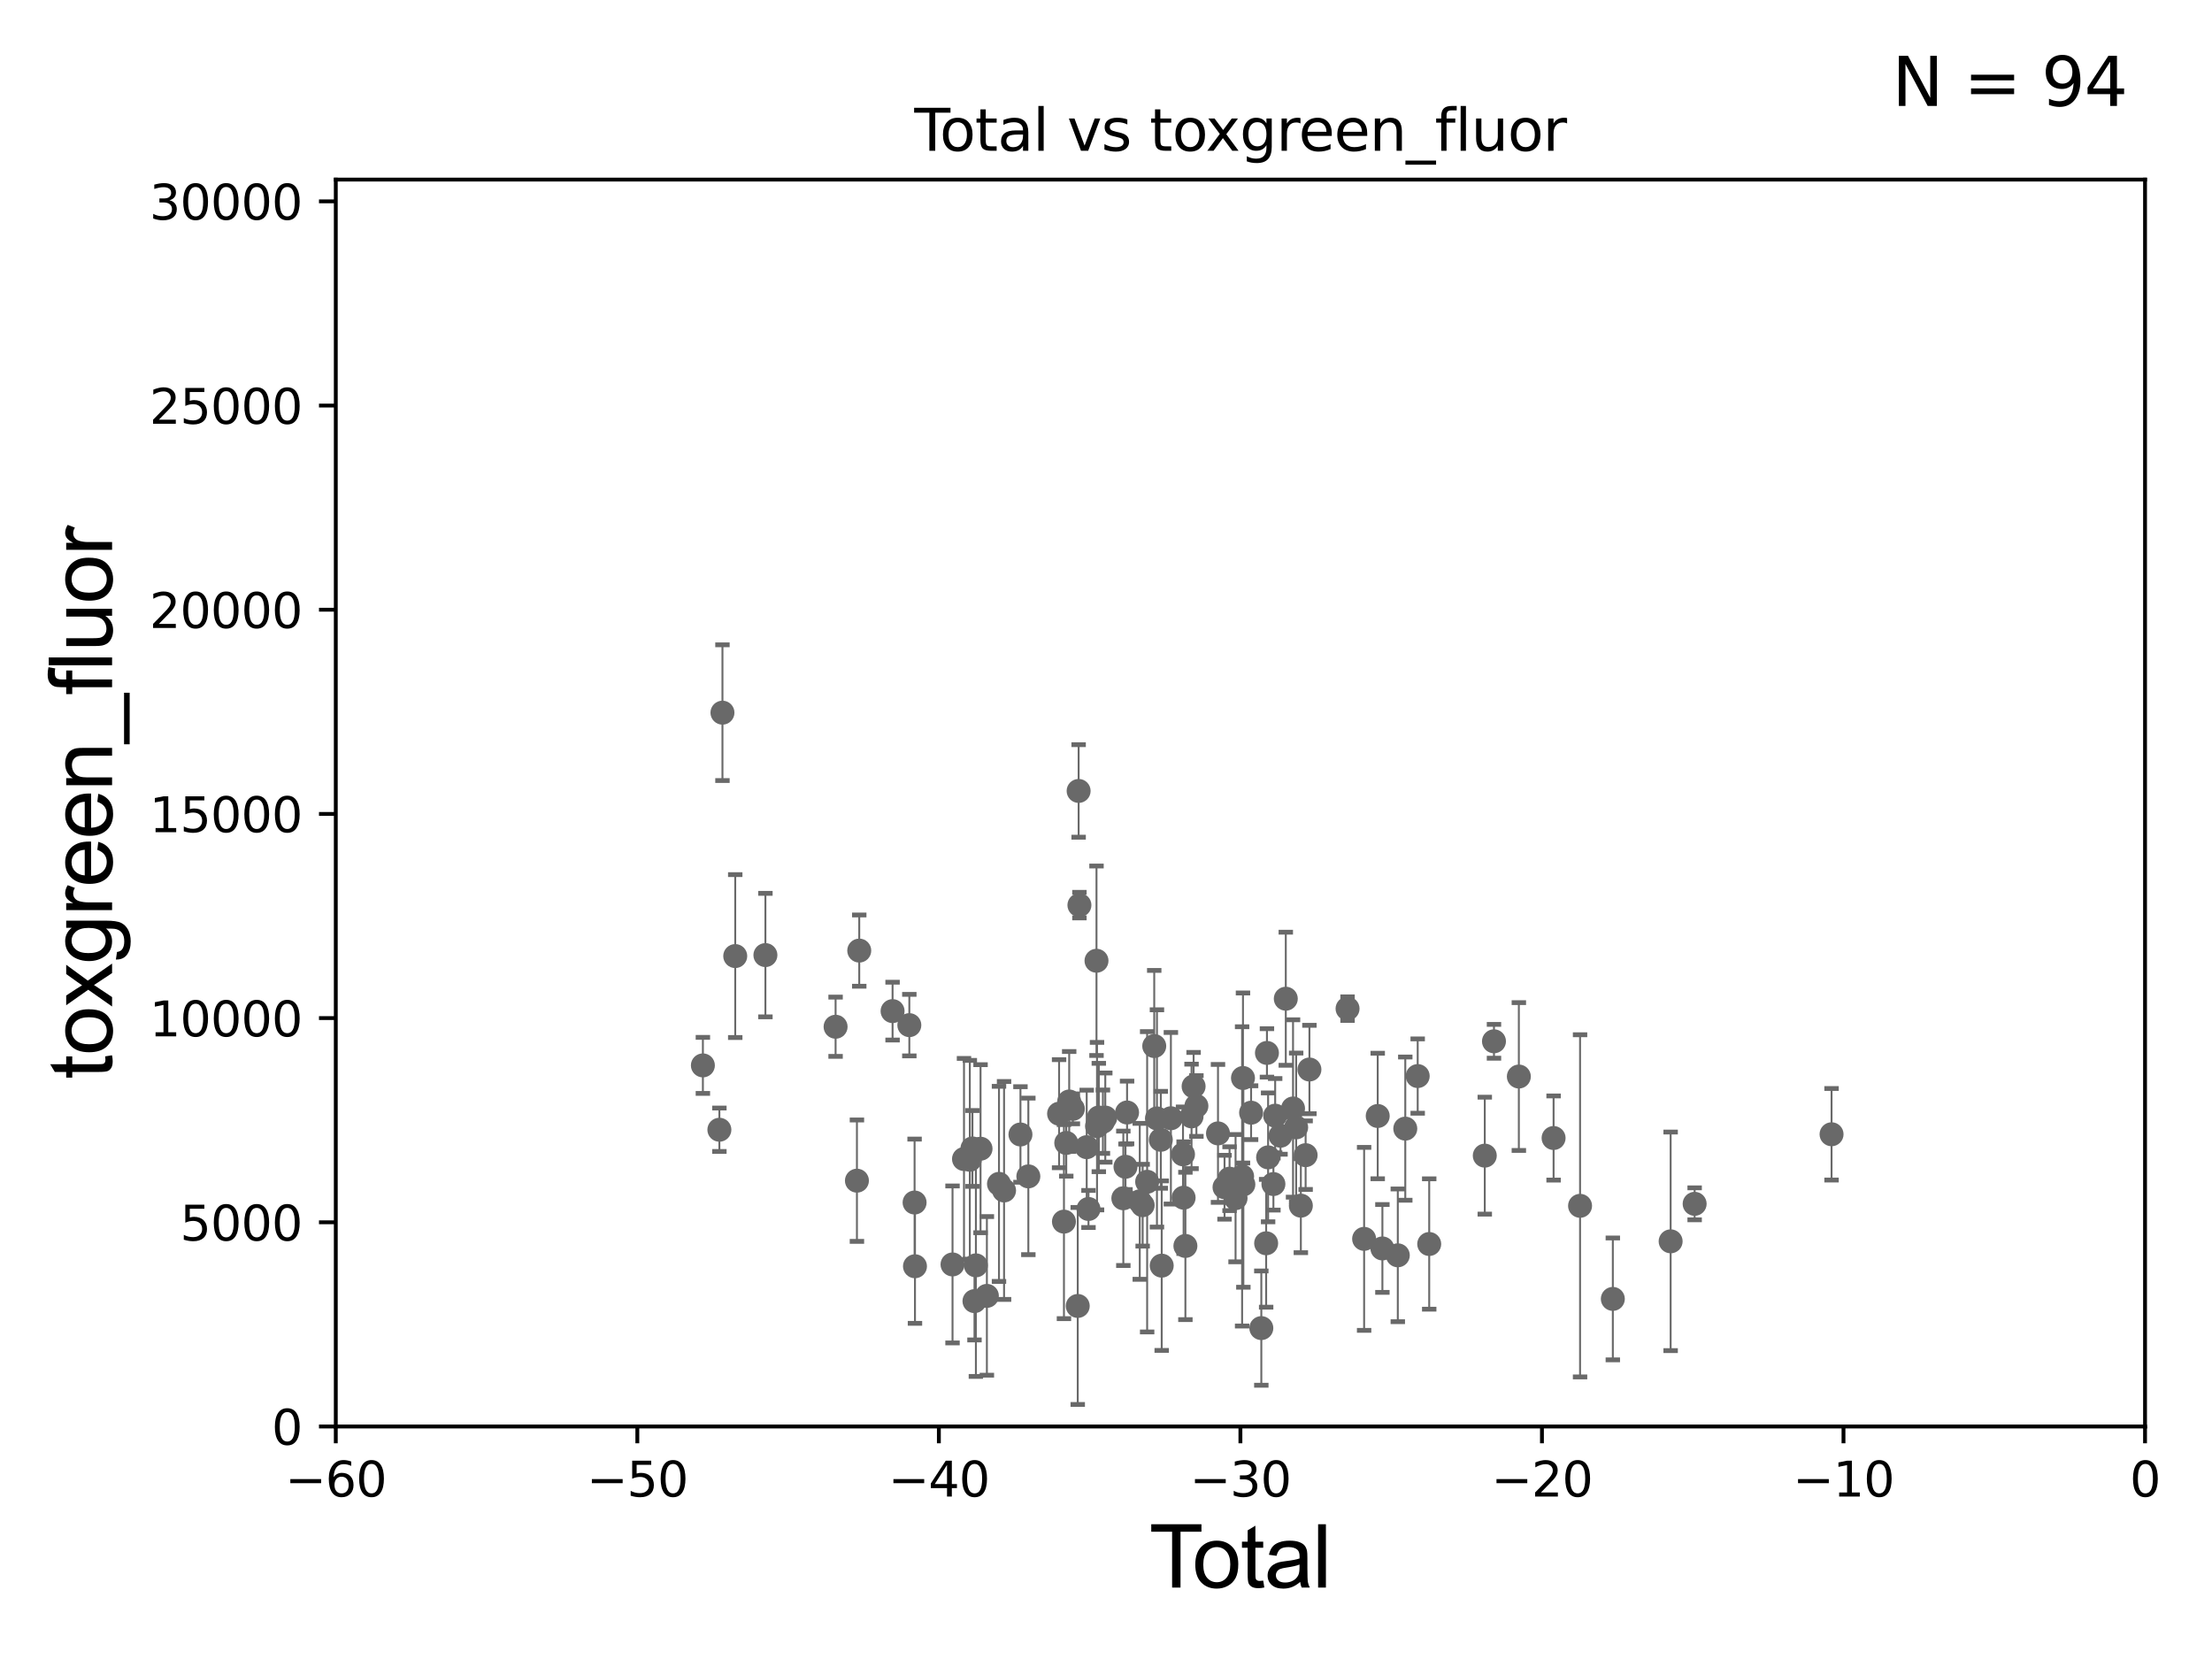 <?xml version="1.0" encoding="utf-8" standalone="no"?>
<!DOCTYPE svg PUBLIC "-//W3C//DTD SVG 1.1//EN"
  "http://www.w3.org/Graphics/SVG/1.1/DTD/svg11.dtd">
<svg xmlns:xlink="http://www.w3.org/1999/xlink" width="460.8pt" height="345.6pt" viewBox="0 0 460.8 345.6" xmlns="http://www.w3.org/2000/svg" version="1.1">
 <defs>
  <style type="text/css">*{stroke-linejoin: round; stroke-linecap: butt}</style>
 </defs>
 <g id="figure_1">
  <g id="patch_1">
   <path d="M 0 345.6 
L 460.8 345.6 
L 460.8 0 
L 0 0 
z
" style="fill: #ffffff"/>
  </g>
  <g id="axes_1">
   <g id="patch_2">
    <path d="M 69.95 297.16 
L 446.85 297.16 
L 446.85 37.411 
L 69.95 37.411 
z
" style="fill: #ffffff"/>
   </g>
   <g id="PathCollection_1">
    <defs>
     <path id="mf0b806231e" d="M 0 1.118 
C 0.297 1.118 0.581 1 0.791 0.791 
C 1 0.581 1.118 0.297 1.118 0 
C 1.118 -0.297 1 -0.581 0.791 -0.791 
C 0.581 -1 0.297 -1.118 0 -1.118 
C -0.297 -1.118 -0.581 -1 -0.791 -0.791 
C -1 -0.581 -1.118 -0.297 -1.118 0 
C -1.118 0.297 -1 0.581 -0.791 0.791 
C -0.581 1 -0.297 1.118 0 1.118 
z
" style="stroke: #696969"/>
    </defs>
    <g clip-path="url(#p79cde962a4)">
     <use xlink:href="#mf0b806231e" x="284.171" y="258.076" style="fill: #696969; stroke: #696969"/>
     <use xlink:href="#mf0b806231e" x="287.979" y="260.074" style="fill: #696969; stroke: #696969"/>
     <use xlink:href="#mf0b806231e" x="287.004" y="232.481" style="fill: #696969; stroke: #696969"/>
     <use xlink:href="#mf0b806231e" x="335.982" y="270.585" style="fill: #696969; stroke: #696969"/>
     <use xlink:href="#mf0b806231e" x="381.546" y="236.289" style="fill: #696969; stroke: #696969"/>
     <use xlink:href="#mf0b806231e" x="292.746" y="235.115" style="fill: #696969; stroke: #696969"/>
     <use xlink:href="#mf0b806231e" x="295.332" y="224.163" style="fill: #696969; stroke: #696969"/>
     <use xlink:href="#mf0b806231e" x="297.731" y="259.148" style="fill: #696969; stroke: #696969"/>
     <use xlink:href="#mf0b806231e" x="309.307" y="240.741" style="fill: #696969; stroke: #696969"/>
     <use xlink:href="#mf0b806231e" x="353.025" y="250.779" style="fill: #696969; stroke: #696969"/>
     <use xlink:href="#mf0b806231e" x="311.223" y="216.922" style="fill: #696969; stroke: #696969"/>
     <use xlink:href="#mf0b806231e" x="348.024" y="258.592" style="fill: #696969; stroke: #696969"/>
     <use xlink:href="#mf0b806231e" x="316.404" y="224.261" style="fill: #696969; stroke: #696969"/>
     <use xlink:href="#mf0b806231e" x="323.641" y="237.069" style="fill: #696969; stroke: #696969"/>
     <use xlink:href="#mf0b806231e" x="329.156" y="251.196" style="fill: #696969; stroke: #696969"/>
     <use xlink:href="#mf0b806231e" x="291.188" y="261.505" style="fill: #696969; stroke: #696969"/>
     <use xlink:href="#mf0b806231e" x="280.721" y="210.119" style="fill: #696969; stroke: #696969"/>
     <use xlink:href="#mf0b806231e" x="146.424" y="221.941" style="fill: #696969; stroke: #696969"/>
     <use xlink:href="#mf0b806231e" x="237.433" y="250.259" style="fill: #696969; stroke: #696969"/>
     <use xlink:href="#mf0b806231e" x="228.421" y="200.142" style="fill: #696969; stroke: #696969"/>
     <use xlink:href="#mf0b806231e" x="226.752" y="251.852" style="fill: #696969; stroke: #696969"/>
     <use xlink:href="#mf0b806231e" x="248.221" y="232.565" style="fill: #696969; stroke: #696969"/>
     <use xlink:href="#mf0b806231e" x="178.997" y="198.026" style="fill: #696969; stroke: #696969"/>
     <use xlink:href="#mf0b806231e" x="204.265" y="239.298" style="fill: #696969; stroke: #696969"/>
     <use xlink:href="#mf0b806231e" x="248.65" y="226.308" style="fill: #696969; stroke: #696969"/>
     <use xlink:href="#mf0b806231e" x="178.514" y="245.956" style="fill: #696969; stroke: #696969"/>
     <use xlink:href="#mf0b806231e" x="234.461" y="243.063" style="fill: #696969; stroke: #696969"/>
     <use xlink:href="#mf0b806231e" x="249.233" y="230.399" style="fill: #696969; stroke: #696969"/>
     <use xlink:href="#mf0b806231e" x="255.09" y="247.322" style="fill: #696969; stroke: #696969"/>
     <use xlink:href="#mf0b806231e" x="205.585" y="269.956" style="fill: #696969; stroke: #696969"/>
     <use xlink:href="#mf0b806231e" x="174.069" y="213.891" style="fill: #696969; stroke: #696969"/>
     <use xlink:href="#mf0b806231e" x="189.431" y="213.555" style="fill: #696969; stroke: #696969"/>
     <use xlink:href="#mf0b806231e" x="256.14" y="245.541" style="fill: #696969; stroke: #696969"/>
     <use xlink:href="#mf0b806231e" x="257.39" y="249.599" style="fill: #696969; stroke: #696969"/>
     <use xlink:href="#mf0b806231e" x="208.107" y="246.621" style="fill: #696969; stroke: #696969"/>
     <use xlink:href="#mf0b806231e" x="253.73" y="236.107" style="fill: #696969; stroke: #696969"/>
     <use xlink:href="#mf0b806231e" x="223.498" y="230.991" style="fill: #696969; stroke: #696969"/>
     <use xlink:href="#mf0b806231e" x="246.941" y="259.554" style="fill: #696969; stroke: #696969"/>
     <use xlink:href="#mf0b806231e" x="246.568" y="249.501" style="fill: #696969; stroke: #696969"/>
     <use xlink:href="#mf0b806231e" x="238.038" y="251.065" style="fill: #696969; stroke: #696969"/>
     <use xlink:href="#mf0b806231e" x="203.002" y="271.048" style="fill: #696969; stroke: #696969"/>
     <use xlink:href="#mf0b806231e" x="203.297" y="263.599" style="fill: #696969; stroke: #696969"/>
     <use xlink:href="#mf0b806231e" x="240.448" y="217.908" style="fill: #696969; stroke: #696969"/>
     <use xlink:href="#mf0b806231e" x="241.014" y="232.988" style="fill: #696969; stroke: #696969"/>
     <use xlink:href="#mf0b806231e" x="185.94" y="210.633" style="fill: #696969; stroke: #696969"/>
     <use xlink:href="#mf0b806231e" x="241.816" y="237.441" style="fill: #696969; stroke: #696969"/>
     <use xlink:href="#mf0b806231e" x="190.526" y="250.506" style="fill: #696969; stroke: #696969"/>
     <use xlink:href="#mf0b806231e" x="224.864" y="188.554" style="fill: #696969; stroke: #696969"/>
     <use xlink:href="#mf0b806231e" x="242.005" y="263.659" style="fill: #696969; stroke: #696969"/>
     <use xlink:href="#mf0b806231e" x="226.38" y="238.976" style="fill: #696969; stroke: #696969"/>
     <use xlink:href="#mf0b806231e" x="190.606" y="263.785" style="fill: #696969; stroke: #696969"/>
     <use xlink:href="#mf0b806231e" x="224.698" y="164.767" style="fill: #696969; stroke: #696969"/>
     <use xlink:href="#mf0b806231e" x="234.79" y="231.752" style="fill: #696969; stroke: #696969"/>
     <use xlink:href="#mf0b806231e" x="243.917" y="232.953" style="fill: #696969; stroke: #696969"/>
     <use xlink:href="#mf0b806231e" x="224.513" y="272.054" style="fill: #696969; stroke: #696969"/>
     <use xlink:href="#mf0b806231e" x="246.442" y="240.472" style="fill: #696969; stroke: #696969"/>
     <use xlink:href="#mf0b806231e" x="258.754" y="245.064" style="fill: #696969; stroke: #696969"/>
     <use xlink:href="#mf0b806231e" x="159.449" y="198.964" style="fill: #696969; stroke: #696969"/>
     <use xlink:href="#mf0b806231e" x="238.973" y="246.187" style="fill: #696969; stroke: #696969"/>
     <use xlink:href="#mf0b806231e" x="258.936" y="224.567" style="fill: #696969; stroke: #696969"/>
     <use xlink:href="#mf0b806231e" x="214.223" y="245.062" style="fill: #696969; stroke: #696969"/>
     <use xlink:href="#mf0b806231e" x="222.733" y="229.461" style="fill: #696969; stroke: #696969"/>
     <use xlink:href="#mf0b806231e" x="265.275" y="246.661" style="fill: #696969; stroke: #696969"/>
     <use xlink:href="#mf0b806231e" x="153.163" y="199.168" style="fill: #696969; stroke: #696969"/>
     <use xlink:href="#mf0b806231e" x="228.904" y="232.795" style="fill: #696969; stroke: #696969"/>
     <use xlink:href="#mf0b806231e" x="265.641" y="232.417" style="fill: #696969; stroke: #696969"/>
     <use xlink:href="#mf0b806231e" x="266.753" y="236.592" style="fill: #696969; stroke: #696969"/>
     <use xlink:href="#mf0b806231e" x="267.854" y="208.05" style="fill: #696969; stroke: #696969"/>
     <use xlink:href="#mf0b806231e" x="209.164" y="247.996" style="fill: #696969; stroke: #696969"/>
     <use xlink:href="#mf0b806231e" x="269.363" y="230.916" style="fill: #696969; stroke: #696969"/>
     <use xlink:href="#mf0b806231e" x="270.991" y="251.163" style="fill: #696969; stroke: #696969"/>
     <use xlink:href="#mf0b806231e" x="150.501" y="148.462" style="fill: #696969; stroke: #696969"/>
     <use xlink:href="#mf0b806231e" x="271.986" y="240.645" style="fill: #696969; stroke: #696969"/>
     <use xlink:href="#mf0b806231e" x="272.776" y="222.797" style="fill: #696969; stroke: #696969"/>
     <use xlink:href="#mf0b806231e" x="228.53" y="234.594" style="fill: #696969; stroke: #696969"/>
     <use xlink:href="#mf0b806231e" x="212.579" y="236.333" style="fill: #696969; stroke: #696969"/>
     <use xlink:href="#mf0b806231e" x="149.861" y="235.346" style="fill: #696969; stroke: #696969"/>
     <use xlink:href="#mf0b806231e" x="202.031" y="241.601" style="fill: #696969; stroke: #696969"/>
     <use xlink:href="#mf0b806231e" x="270.014" y="234.85" style="fill: #696969; stroke: #696969"/>
     <use xlink:href="#mf0b806231e" x="200.818" y="241.444" style="fill: #696969; stroke: #696969"/>
     <use xlink:href="#mf0b806231e" x="229.761" y="233.668" style="fill: #696969; stroke: #696969"/>
     <use xlink:href="#mf0b806231e" x="198.429" y="263.407" style="fill: #696969; stroke: #696969"/>
     <use xlink:href="#mf0b806231e" x="259.016" y="246.729" style="fill: #696969; stroke: #696969"/>
     <use xlink:href="#mf0b806231e" x="202.576" y="239.244" style="fill: #696969; stroke: #696969"/>
     <use xlink:href="#mf0b806231e" x="260.626" y="231.792" style="fill: #696969; stroke: #696969"/>
     <use xlink:href="#mf0b806231e" x="222.122" y="238.094" style="fill: #696969; stroke: #696969"/>
     <use xlink:href="#mf0b806231e" x="221.642" y="254.488" style="fill: #696969; stroke: #696969"/>
     <use xlink:href="#mf0b806231e" x="264.17" y="241.101" style="fill: #696969; stroke: #696969"/>
     <use xlink:href="#mf0b806231e" x="263.762" y="258.997" style="fill: #696969; stroke: #696969"/>
     <use xlink:href="#mf0b806231e" x="262.757" y="276.669" style="fill: #696969; stroke: #696969"/>
     <use xlink:href="#mf0b806231e" x="234.012" y="249.625" style="fill: #696969; stroke: #696969"/>
     <use xlink:href="#mf0b806231e" x="263.928" y="219.344" style="fill: #696969; stroke: #696969"/>
     <use xlink:href="#mf0b806231e" x="230.251" y="232.812" style="fill: #696969; stroke: #696969"/>
     <use xlink:href="#mf0b806231e" x="220.626" y="232.004" style="fill: #696969; stroke: #696969"/>
    </g>
   </g>
   <g id="matplotlib.axis_1">
    <g id="xtick_1">
     <g id="line2d_1">
      <defs>
       <path id="m2f061c5b9d" d="M 0 0 
L 0 3.5 
" style="stroke: #000000; stroke-width: 0.8"/>
      </defs>
      <g>
       <use xlink:href="#m2f061c5b9d" x="69.95" y="297.16" style="stroke: #000000; stroke-width: 0.8"/>
      </g>
     </g>
     <g id="text_1">
      <!-- −60 -->
      <g transform="translate(59.398 311.758)scale(0.1 -0.1)">
       <defs>
        <path id="DejaVuSans-2212" d="M 678 2272 
L 4684 2272 
L 4684 1741 
L 678 1741 
L 678 2272 
z
" transform="scale(0.016)"/>
        <path id="DejaVuSans-36" d="M 2113 2584 
Q 1688 2584 1439 2293 
Q 1191 2003 1191 1497 
Q 1191 994 1439 701 
Q 1688 409 2113 409 
Q 2538 409 2786 701 
Q 3034 994 3034 1497 
Q 3034 2003 2786 2293 
Q 2538 2584 2113 2584 
z
M 3366 4563 
L 3366 3988 
Q 3128 4100 2886 4159 
Q 2644 4219 2406 4219 
Q 1781 4219 1451 3797 
Q 1122 3375 1075 2522 
Q 1259 2794 1537 2939 
Q 1816 3084 2150 3084 
Q 2853 3084 3261 2657 
Q 3669 2231 3669 1497 
Q 3669 778 3244 343 
Q 2819 -91 2113 -91 
Q 1303 -91 875 529 
Q 447 1150 447 2328 
Q 447 3434 972 4092 
Q 1497 4750 2381 4750 
Q 2619 4750 2861 4703 
Q 3103 4656 3366 4563 
z
" transform="scale(0.016)"/>
        <path id="DejaVuSans-30" d="M 2034 4250 
Q 1547 4250 1301 3770 
Q 1056 3291 1056 2328 
Q 1056 1369 1301 889 
Q 1547 409 2034 409 
Q 2525 409 2770 889 
Q 3016 1369 3016 2328 
Q 3016 3291 2770 3770 
Q 2525 4250 2034 4250 
z
M 2034 4750 
Q 2819 4750 3233 4129 
Q 3647 3509 3647 2328 
Q 3647 1150 3233 529 
Q 2819 -91 2034 -91 
Q 1250 -91 836 529 
Q 422 1150 422 2328 
Q 422 3509 836 4129 
Q 1250 4750 2034 4750 
z
" transform="scale(0.016)"/>
       </defs>
       <use xlink:href="#DejaVuSans-2212"/>
       <use xlink:href="#DejaVuSans-36" x="83.789"/>
       <use xlink:href="#DejaVuSans-30" x="147.412"/>
      </g>
     </g>
    </g>
    <g id="xtick_2">
     <g id="line2d_2">
      <g>
       <use xlink:href="#m2f061c5b9d" x="132.767" y="297.16" style="stroke: #000000; stroke-width: 0.8"/>
      </g>
     </g>
     <g id="text_2">
      <!-- −50 -->
      <g transform="translate(122.214 311.758)scale(0.1 -0.1)">
       <defs>
        <path id="DejaVuSans-35" d="M 691 4666 
L 3169 4666 
L 3169 4134 
L 1269 4134 
L 1269 2991 
Q 1406 3038 1543 3061 
Q 1681 3084 1819 3084 
Q 2600 3084 3056 2656 
Q 3513 2228 3513 1497 
Q 3513 744 3044 326 
Q 2575 -91 1722 -91 
Q 1428 -91 1123 -41 
Q 819 9 494 109 
L 494 744 
Q 775 591 1075 516 
Q 1375 441 1709 441 
Q 2250 441 2565 725 
Q 2881 1009 2881 1497 
Q 2881 1984 2565 2268 
Q 2250 2553 1709 2553 
Q 1456 2553 1204 2497 
Q 953 2441 691 2322 
L 691 4666 
z
" transform="scale(0.016)"/>
       </defs>
       <use xlink:href="#DejaVuSans-2212"/>
       <use xlink:href="#DejaVuSans-35" x="83.789"/>
       <use xlink:href="#DejaVuSans-30" x="147.412"/>
      </g>
     </g>
    </g>
    <g id="xtick_3">
     <g id="line2d_3">
      <g>
       <use xlink:href="#m2f061c5b9d" x="195.583" y="297.16" style="stroke: #000000; stroke-width: 0.8"/>
      </g>
     </g>
     <g id="text_3">
      <!-- −40 -->
      <g transform="translate(185.031 311.758)scale(0.1 -0.1)">
       <defs>
        <path id="DejaVuSans-34" d="M 2419 4116 
L 825 1625 
L 2419 1625 
L 2419 4116 
z
M 2253 4666 
L 3047 4666 
L 3047 1625 
L 3713 1625 
L 3713 1100 
L 3047 1100 
L 3047 0 
L 2419 0 
L 2419 1100 
L 313 1100 
L 313 1709 
L 2253 4666 
z
" transform="scale(0.016)"/>
       </defs>
       <use xlink:href="#DejaVuSans-2212"/>
       <use xlink:href="#DejaVuSans-34" x="83.789"/>
       <use xlink:href="#DejaVuSans-30" x="147.412"/>
      </g>
     </g>
    </g>
    <g id="xtick_4">
     <g id="line2d_4">
      <g>
       <use xlink:href="#m2f061c5b9d" x="258.4" y="297.16" style="stroke: #000000; stroke-width: 0.8"/>
      </g>
     </g>
     <g id="text_4">
      <!-- −30 -->
      <g transform="translate(247.848 311.758)scale(0.1 -0.1)">
       <defs>
        <path id="DejaVuSans-33" d="M 2597 2516 
Q 3050 2419 3304 2112 
Q 3559 1806 3559 1356 
Q 3559 666 3084 287 
Q 2609 -91 1734 -91 
Q 1441 -91 1130 -33 
Q 819 25 488 141 
L 488 750 
Q 750 597 1062 519 
Q 1375 441 1716 441 
Q 2309 441 2620 675 
Q 2931 909 2931 1356 
Q 2931 1769 2642 2001 
Q 2353 2234 1838 2234 
L 1294 2234 
L 1294 2753 
L 1863 2753 
Q 2328 2753 2575 2939 
Q 2822 3125 2822 3475 
Q 2822 3834 2567 4026 
Q 2313 4219 1838 4219 
Q 1578 4219 1281 4162 
Q 984 4106 628 3988 
L 628 4550 
Q 988 4650 1302 4700 
Q 1616 4750 1894 4750 
Q 2613 4750 3031 4423 
Q 3450 4097 3450 3541 
Q 3450 3153 3228 2886 
Q 3006 2619 2597 2516 
z
" transform="scale(0.016)"/>
       </defs>
       <use xlink:href="#DejaVuSans-2212"/>
       <use xlink:href="#DejaVuSans-33" x="83.789"/>
       <use xlink:href="#DejaVuSans-30" x="147.412"/>
      </g>
     </g>
    </g>
    <g id="xtick_5">
     <g id="line2d_5">
      <g>
       <use xlink:href="#m2f061c5b9d" x="321.217" y="297.16" style="stroke: #000000; stroke-width: 0.8"/>
      </g>
     </g>
     <g id="text_5">
      <!-- −20 -->
      <g transform="translate(310.664 311.758)scale(0.1 -0.1)">
       <defs>
        <path id="DejaVuSans-32" d="M 1228 531 
L 3431 531 
L 3431 0 
L 469 0 
L 469 531 
Q 828 903 1448 1529 
Q 2069 2156 2228 2338 
Q 2531 2678 2651 2914 
Q 2772 3150 2772 3378 
Q 2772 3750 2511 3984 
Q 2250 4219 1831 4219 
Q 1534 4219 1204 4116 
Q 875 4013 500 3803 
L 500 4441 
Q 881 4594 1212 4672 
Q 1544 4750 1819 4750 
Q 2544 4750 2975 4387 
Q 3406 4025 3406 3419 
Q 3406 3131 3298 2873 
Q 3191 2616 2906 2266 
Q 2828 2175 2409 1742 
Q 1991 1309 1228 531 
z
" transform="scale(0.016)"/>
       </defs>
       <use xlink:href="#DejaVuSans-2212"/>
       <use xlink:href="#DejaVuSans-32" x="83.789"/>
       <use xlink:href="#DejaVuSans-30" x="147.412"/>
      </g>
     </g>
    </g>
    <g id="xtick_6">
     <g id="line2d_6">
      <g>
       <use xlink:href="#m2f061c5b9d" x="384.033" y="297.16" style="stroke: #000000; stroke-width: 0.8"/>
      </g>
     </g>
     <g id="text_6">
      <!-- −10 -->
      <g transform="translate(373.481 311.758)scale(0.1 -0.1)">
       <defs>
        <path id="DejaVuSans-31" d="M 794 531 
L 1825 531 
L 1825 4091 
L 703 3866 
L 703 4441 
L 1819 4666 
L 2450 4666 
L 2450 531 
L 3481 531 
L 3481 0 
L 794 0 
L 794 531 
z
" transform="scale(0.016)"/>
       </defs>
       <use xlink:href="#DejaVuSans-2212"/>
       <use xlink:href="#DejaVuSans-31" x="83.789"/>
       <use xlink:href="#DejaVuSans-30" x="147.412"/>
      </g>
     </g>
    </g>
    <g id="xtick_7">
     <g id="line2d_7">
      <g>
       <use xlink:href="#m2f061c5b9d" x="446.85" y="297.16" style="stroke: #000000; stroke-width: 0.8"/>
      </g>
     </g>
     <g id="text_7">
      <!-- 0 -->
      <g transform="translate(443.669 311.758)scale(0.1 -0.1)">
       <use xlink:href="#DejaVuSans-30"/>
      </g>
     </g>
    </g>
    <g id="text_8">
     <!-- Total -->
     <g transform="translate(239.395 330.722)scale(0.18 -0.18)">
      <defs>
       <path id="ArialMT-54" d="M 1659 0 
L 1659 4041 
L 150 4041 
L 150 4581 
L 3781 4581 
L 3781 4041 
L 2266 4041 
L 2266 0 
L 1659 0 
z
" transform="scale(0.016)"/>
       <path id="ArialMT-6f" d="M 213 1659 
Q 213 2581 725 3025 
Q 1153 3394 1769 3394 
Q 2453 3394 2887 2945 
Q 3322 2497 3322 1706 
Q 3322 1066 3130 698 
Q 2938 331 2570 128 
Q 2203 -75 1769 -75 
Q 1072 -75 642 372 
Q 213 819 213 1659 
z
M 791 1659 
Q 791 1022 1069 705 
Q 1347 388 1769 388 
Q 2188 388 2466 706 
Q 2744 1025 2744 1678 
Q 2744 2294 2464 2611 
Q 2184 2928 1769 2928 
Q 1347 2928 1069 2612 
Q 791 2297 791 1659 
z
" transform="scale(0.016)"/>
       <path id="ArialMT-74" d="M 1650 503 
L 1731 6 
Q 1494 -44 1306 -44 
Q 1000 -44 831 53 
Q 663 150 594 308 
Q 525 466 525 972 
L 525 2881 
L 113 2881 
L 113 3319 
L 525 3319 
L 525 4141 
L 1084 4478 
L 1084 3319 
L 1650 3319 
L 1650 2881 
L 1084 2881 
L 1084 941 
Q 1084 700 1114 631 
Q 1144 563 1211 522 
Q 1278 481 1403 481 
Q 1497 481 1650 503 
z
" transform="scale(0.016)"/>
       <path id="ArialMT-61" d="M 2588 409 
Q 2275 144 1986 34 
Q 1697 -75 1366 -75 
Q 819 -75 525 192 
Q 231 459 231 875 
Q 231 1119 342 1320 
Q 453 1522 633 1644 
Q 813 1766 1038 1828 
Q 1203 1872 1538 1913 
Q 2219 1994 2541 2106 
Q 2544 2222 2544 2253 
Q 2544 2597 2384 2738 
Q 2169 2928 1744 2928 
Q 1347 2928 1158 2789 
Q 969 2650 878 2297 
L 328 2372 
Q 403 2725 575 2942 
Q 747 3159 1072 3276 
Q 1397 3394 1825 3394 
Q 2250 3394 2515 3294 
Q 2781 3194 2906 3042 
Q 3031 2891 3081 2659 
Q 3109 2516 3109 2141 
L 3109 1391 
Q 3109 606 3145 398 
Q 3181 191 3288 0 
L 2700 0 
Q 2613 175 2588 409 
z
M 2541 1666 
Q 2234 1541 1622 1453 
Q 1275 1403 1131 1340 
Q 988 1278 909 1158 
Q 831 1038 831 891 
Q 831 666 1001 516 
Q 1172 366 1500 366 
Q 1825 366 2078 508 
Q 2331 650 2450 897 
Q 2541 1088 2541 1459 
L 2541 1666 
z
" transform="scale(0.016)"/>
       <path id="ArialMT-6c" d="M 409 0 
L 409 4581 
L 972 4581 
L 972 0 
L 409 0 
z
" transform="scale(0.016)"/>
      </defs>
      <use xlink:href="#ArialMT-54"/>
      <use xlink:href="#ArialMT-6f" x="49.959"/>
      <use xlink:href="#ArialMT-74" x="105.574"/>
      <use xlink:href="#ArialMT-61" x="133.357"/>
      <use xlink:href="#ArialMT-6c" x="188.973"/>
     </g>
    </g>
   </g>
   <g id="matplotlib.axis_2">
    <g id="ytick_1">
     <g id="line2d_8">
      <defs>
       <path id="md4d09774d6" d="M 0 0 
L -3.5 0 
" style="stroke: #000000; stroke-width: 0.8"/>
      </defs>
      <g>
       <use xlink:href="#md4d09774d6" x="69.95" y="297.16" style="stroke: #000000; stroke-width: 0.8"/>
      </g>
     </g>
     <g id="text_9">
      <!-- 0 -->
      <g transform="translate(56.587 300.959)scale(0.1 -0.1)">
       <use xlink:href="#DejaVuSans-30"/>
      </g>
     </g>
    </g>
    <g id="ytick_2">
     <g id="line2d_9">
      <g>
       <use xlink:href="#md4d09774d6" x="69.95" y="254.625" style="stroke: #000000; stroke-width: 0.8"/>
      </g>
     </g>
     <g id="text_10">
      <!-- 5000 -->
      <g transform="translate(37.5 258.424)scale(0.1 -0.1)">
       <use xlink:href="#DejaVuSans-35"/>
       <use xlink:href="#DejaVuSans-30" x="63.623"/>
       <use xlink:href="#DejaVuSans-30" x="127.246"/>
       <use xlink:href="#DejaVuSans-30" x="190.869"/>
      </g>
     </g>
    </g>
    <g id="ytick_3">
     <g id="line2d_10">
      <g>
       <use xlink:href="#md4d09774d6" x="69.95" y="212.089" style="stroke: #000000; stroke-width: 0.8"/>
      </g>
     </g>
     <g id="text_11">
      <!-- 10000 -->
      <g transform="translate(31.137 215.888)scale(0.1 -0.1)">
       <use xlink:href="#DejaVuSans-31"/>
       <use xlink:href="#DejaVuSans-30" x="63.623"/>
       <use xlink:href="#DejaVuSans-30" x="127.246"/>
       <use xlink:href="#DejaVuSans-30" x="190.869"/>
       <use xlink:href="#DejaVuSans-30" x="254.492"/>
      </g>
     </g>
    </g>
    <g id="ytick_4">
     <g id="line2d_11">
      <g>
       <use xlink:href="#md4d09774d6" x="69.95" y="169.554" style="stroke: #000000; stroke-width: 0.8"/>
      </g>
     </g>
     <g id="text_12">
      <!-- 15000 -->
      <g transform="translate(31.137 173.353)scale(0.1 -0.1)">
       <use xlink:href="#DejaVuSans-31"/>
       <use xlink:href="#DejaVuSans-35" x="63.623"/>
       <use xlink:href="#DejaVuSans-30" x="127.246"/>
       <use xlink:href="#DejaVuSans-30" x="190.869"/>
       <use xlink:href="#DejaVuSans-30" x="254.492"/>
      </g>
     </g>
    </g>
    <g id="ytick_5">
     <g id="line2d_12">
      <g>
       <use xlink:href="#md4d09774d6" x="69.95" y="127.018" style="stroke: #000000; stroke-width: 0.8"/>
      </g>
     </g>
     <g id="text_13">
      <!-- 20000 -->
      <g transform="translate(31.137 130.817)scale(0.1 -0.1)">
       <use xlink:href="#DejaVuSans-32"/>
       <use xlink:href="#DejaVuSans-30" x="63.623"/>
       <use xlink:href="#DejaVuSans-30" x="127.246"/>
       <use xlink:href="#DejaVuSans-30" x="190.869"/>
       <use xlink:href="#DejaVuSans-30" x="254.492"/>
      </g>
     </g>
    </g>
    <g id="ytick_6">
     <g id="line2d_13">
      <g>
       <use xlink:href="#md4d09774d6" x="69.95" y="84.483" style="stroke: #000000; stroke-width: 0.8"/>
      </g>
     </g>
     <g id="text_14">
      <!-- 25000 -->
      <g transform="translate(31.137 88.282)scale(0.1 -0.1)">
       <use xlink:href="#DejaVuSans-32"/>
       <use xlink:href="#DejaVuSans-35" x="63.623"/>
       <use xlink:href="#DejaVuSans-30" x="127.246"/>
       <use xlink:href="#DejaVuSans-30" x="190.869"/>
       <use xlink:href="#DejaVuSans-30" x="254.492"/>
      </g>
     </g>
    </g>
    <g id="ytick_7">
     <g id="line2d_14">
      <g>
       <use xlink:href="#md4d09774d6" x="69.95" y="41.947" style="stroke: #000000; stroke-width: 0.8"/>
      </g>
     </g>
     <g id="text_15">
      <!-- 30000 -->
      <g transform="translate(31.137 45.746)scale(0.1 -0.1)">
       <use xlink:href="#DejaVuSans-33"/>
       <use xlink:href="#DejaVuSans-30" x="63.623"/>
       <use xlink:href="#DejaVuSans-30" x="127.246"/>
       <use xlink:href="#DejaVuSans-30" x="190.869"/>
       <use xlink:href="#DejaVuSans-30" x="254.492"/>
      </g>
     </g>
    </g>
    <g id="text_16">
     <!-- toxgreen_fluor -->
     <g transform="translate(23.349 224.818)rotate(-90)scale(0.18 -0.18)">
      <defs>
       <path id="ArialMT-78" d="M 47 0 
L 1259 1725 
L 138 3319 
L 841 3319 
L 1350 2541 
Q 1494 2319 1581 2169 
Q 1719 2375 1834 2534 
L 2394 3319 
L 3066 3319 
L 1919 1756 
L 3153 0 
L 2463 0 
L 1781 1031 
L 1600 1309 
L 728 0 
L 47 0 
z
" transform="scale(0.016)"/>
       <path id="ArialMT-67" d="M 319 -275 
L 866 -356 
Q 900 -609 1056 -725 
Q 1266 -881 1628 -881 
Q 2019 -881 2231 -725 
Q 2444 -569 2519 -288 
Q 2563 -116 2559 434 
Q 2191 0 1641 0 
Q 956 0 581 494 
Q 206 988 206 1678 
Q 206 2153 378 2554 
Q 550 2956 876 3175 
Q 1203 3394 1644 3394 
Q 2231 3394 2613 2919 
L 2613 3319 
L 3131 3319 
L 3131 450 
Q 3131 -325 2973 -648 
Q 2816 -972 2473 -1159 
Q 2131 -1347 1631 -1347 
Q 1038 -1347 672 -1080 
Q 306 -813 319 -275 
z
M 784 1719 
Q 784 1066 1043 766 
Q 1303 466 1694 466 
Q 2081 466 2343 764 
Q 2606 1063 2606 1700 
Q 2606 2309 2336 2618 
Q 2066 2928 1684 2928 
Q 1309 2928 1046 2623 
Q 784 2319 784 1719 
z
" transform="scale(0.016)"/>
       <path id="ArialMT-72" d="M 416 0 
L 416 3319 
L 922 3319 
L 922 2816 
Q 1116 3169 1280 3281 
Q 1444 3394 1641 3394 
Q 1925 3394 2219 3213 
L 2025 2691 
Q 1819 2813 1613 2813 
Q 1428 2813 1281 2702 
Q 1134 2591 1072 2394 
Q 978 2094 978 1738 
L 978 0 
L 416 0 
z
" transform="scale(0.016)"/>
       <path id="ArialMT-65" d="M 2694 1069 
L 3275 997 
Q 3138 488 2766 206 
Q 2394 -75 1816 -75 
Q 1088 -75 661 373 
Q 234 822 234 1631 
Q 234 2469 665 2931 
Q 1097 3394 1784 3394 
Q 2450 3394 2872 2941 
Q 3294 2488 3294 1666 
Q 3294 1616 3291 1516 
L 816 1516 
Q 847 969 1125 678 
Q 1403 388 1819 388 
Q 2128 388 2347 550 
Q 2566 713 2694 1069 
z
M 847 1978 
L 2700 1978 
Q 2663 2397 2488 2606 
Q 2219 2931 1791 2931 
Q 1403 2931 1139 2672 
Q 875 2413 847 1978 
z
" transform="scale(0.016)"/>
       <path id="ArialMT-6e" d="M 422 0 
L 422 3319 
L 928 3319 
L 928 2847 
Q 1294 3394 1984 3394 
Q 2284 3394 2536 3286 
Q 2788 3178 2913 3003 
Q 3038 2828 3088 2588 
Q 3119 2431 3119 2041 
L 3119 0 
L 2556 0 
L 2556 2019 
Q 2556 2363 2490 2533 
Q 2425 2703 2258 2804 
Q 2091 2906 1866 2906 
Q 1506 2906 1245 2678 
Q 984 2450 984 1813 
L 984 0 
L 422 0 
z
" transform="scale(0.016)"/>
       <path id="ArialMT-5f" d="M -97 -1272 
L -97 -866 
L 3631 -866 
L 3631 -1272 
L -97 -1272 
z
" transform="scale(0.016)"/>
       <path id="ArialMT-66" d="M 556 0 
L 556 2881 
L 59 2881 
L 59 3319 
L 556 3319 
L 556 3672 
Q 556 4006 616 4169 
Q 697 4388 901 4523 
Q 1106 4659 1475 4659 
Q 1713 4659 2000 4603 
L 1916 4113 
Q 1741 4144 1584 4144 
Q 1328 4144 1222 4034 
Q 1116 3925 1116 3625 
L 1116 3319 
L 1763 3319 
L 1763 2881 
L 1116 2881 
L 1116 0 
L 556 0 
z
" transform="scale(0.016)"/>
       <path id="ArialMT-75" d="M 2597 0 
L 2597 488 
Q 2209 -75 1544 -75 
Q 1250 -75 995 37 
Q 741 150 617 320 
Q 494 491 444 738 
Q 409 903 409 1263 
L 409 3319 
L 972 3319 
L 972 1478 
Q 972 1038 1006 884 
Q 1059 663 1231 536 
Q 1403 409 1656 409 
Q 1909 409 2131 539 
Q 2353 669 2445 892 
Q 2538 1116 2538 1541 
L 2538 3319 
L 3100 3319 
L 3100 0 
L 2597 0 
z
" transform="scale(0.016)"/>
      </defs>
      <use xlink:href="#ArialMT-74"/>
      <use xlink:href="#ArialMT-6f" x="27.783"/>
      <use xlink:href="#ArialMT-78" x="83.398"/>
      <use xlink:href="#ArialMT-67" x="133.398"/>
      <use xlink:href="#ArialMT-72" x="189.014"/>
      <use xlink:href="#ArialMT-65" x="222.314"/>
      <use xlink:href="#ArialMT-65" x="277.93"/>
      <use xlink:href="#ArialMT-6e" x="333.545"/>
      <use xlink:href="#ArialMT-5f" x="389.16"/>
      <use xlink:href="#ArialMT-66" x="444.775"/>
      <use xlink:href="#ArialMT-6c" x="472.559"/>
      <use xlink:href="#ArialMT-75" x="494.775"/>
      <use xlink:href="#ArialMT-6f" x="550.391"/>
      <use xlink:href="#ArialMT-72" x="606.006"/>
     </g>
    </g>
   </g>
   <g id="LineCollection_1">
    <path d="M 284.171 277.134 
L 284.171 239.019 
" clip-path="url(#p79cde962a4)" style="fill: none; stroke: #696969; stroke-width: 0.4"/>
    <path d="M 287.979 269.22 
L 287.979 250.928 
" clip-path="url(#p79cde962a4)" style="fill: none; stroke: #696969; stroke-width: 0.4"/>
    <path d="M 287.004 245.556 
L 287.004 219.405 
" clip-path="url(#p79cde962a4)" style="fill: none; stroke: #696969; stroke-width: 0.4"/>
    <path d="M 335.982 283.278 
L 335.982 257.893 
" clip-path="url(#p79cde962a4)" style="fill: none; stroke: #696969; stroke-width: 0.4"/>
    <path d="M 381.546 245.82 
L 381.546 226.758 
" clip-path="url(#p79cde962a4)" style="fill: none; stroke: #696969; stroke-width: 0.4"/>
    <path d="M 292.746 250.034 
L 292.746 220.197 
" clip-path="url(#p79cde962a4)" style="fill: none; stroke: #696969; stroke-width: 0.4"/>
    <path d="M 295.332 231.903 
L 295.332 216.423 
" clip-path="url(#p79cde962a4)" style="fill: none; stroke: #696969; stroke-width: 0.4"/>
    <path d="M 297.731 272.729 
L 297.731 245.567 
" clip-path="url(#p79cde962a4)" style="fill: none; stroke: #696969; stroke-width: 0.4"/>
    <path d="M 309.307 252.922 
L 309.307 228.561 
" clip-path="url(#p79cde962a4)" style="fill: none; stroke: #696969; stroke-width: 0.4"/>
    <path d="M 353.025 254.112 
L 353.025 247.446 
" clip-path="url(#p79cde962a4)" style="fill: none; stroke: #696969; stroke-width: 0.4"/>
    <path d="M 311.223 220.448 
L 311.223 213.396 
" clip-path="url(#p79cde962a4)" style="fill: none; stroke: #696969; stroke-width: 0.4"/>
    <path d="M 348.024 281.36 
L 348.024 235.825 
" clip-path="url(#p79cde962a4)" style="fill: none; stroke: #696969; stroke-width: 0.4"/>
    <path d="M 316.404 239.66 
L 316.404 208.862 
" clip-path="url(#p79cde962a4)" style="fill: none; stroke: #696969; stroke-width: 0.4"/>
    <path d="M 323.641 245.833 
L 323.641 228.304 
" clip-path="url(#p79cde962a4)" style="fill: none; stroke: #696969; stroke-width: 0.4"/>
    <path d="M 329.156 286.837 
L 329.156 215.555 
" clip-path="url(#p79cde962a4)" style="fill: none; stroke: #696969; stroke-width: 0.4"/>
    <path d="M 291.188 275.33 
L 291.188 247.679 
" clip-path="url(#p79cde962a4)" style="fill: none; stroke: #696969; stroke-width: 0.4"/>
    <path d="M 280.721 212.574 
L 280.721 207.664 
" clip-path="url(#p79cde962a4)" style="fill: none; stroke: #696969; stroke-width: 0.4"/>
    <path d="M 146.424 227.78 
L 146.424 216.101 
" clip-path="url(#p79cde962a4)" style="fill: none; stroke: #696969; stroke-width: 0.4"/>
    <path d="M 237.433 266.502 
L 237.433 234.016 
" clip-path="url(#p79cde962a4)" style="fill: none; stroke: #696969; stroke-width: 0.4"/>
    <path d="M 228.421 219.878 
L 228.421 180.405 
" clip-path="url(#p79cde962a4)" style="fill: none; stroke: #696969; stroke-width: 0.4"/>
    <path d="M 226.752 255.713 
L 226.752 247.991 
" clip-path="url(#p79cde962a4)" style="fill: none; stroke: #696969; stroke-width: 0.4"/>
    <path d="M 248.221 243.451 
L 248.221 221.678 
" clip-path="url(#p79cde962a4)" style="fill: none; stroke: #696969; stroke-width: 0.4"/>
    <path d="M 178.997 205.451 
L 178.997 190.601 
" clip-path="url(#p79cde962a4)" style="fill: none; stroke: #696969; stroke-width: 0.4"/>
    <path d="M 204.265 256.804 
L 204.265 221.793 
" clip-path="url(#p79cde962a4)" style="fill: none; stroke: #696969; stroke-width: 0.4"/>
    <path d="M 248.65 233.373 
L 248.65 219.243 
" clip-path="url(#p79cde962a4)" style="fill: none; stroke: #696969; stroke-width: 0.4"/>
    <path d="M 178.514 258.6 
L 178.514 233.312 
" clip-path="url(#p79cde962a4)" style="fill: none; stroke: #696969; stroke-width: 0.4"/>
    <path d="M 234.461 247.809 
L 234.461 238.318 
" clip-path="url(#p79cde962a4)" style="fill: none; stroke: #696969; stroke-width: 0.4"/>
    <path d="M 249.233 236.722 
L 249.233 224.077 
" clip-path="url(#p79cde962a4)" style="fill: none; stroke: #696969; stroke-width: 0.4"/>
    <path d="M 255.09 253.976 
L 255.09 240.668 
" clip-path="url(#p79cde962a4)" style="fill: none; stroke: #696969; stroke-width: 0.4"/>
    <path d="M 205.585 286.479 
L 205.585 253.433 
" clip-path="url(#p79cde962a4)" style="fill: none; stroke: #696969; stroke-width: 0.4"/>
    <path d="M 174.069 220.064 
L 174.069 207.718 
" clip-path="url(#p79cde962a4)" style="fill: none; stroke: #696969; stroke-width: 0.4"/>
    <path d="M 189.431 219.962 
L 189.431 207.148 
" clip-path="url(#p79cde962a4)" style="fill: none; stroke: #696969; stroke-width: 0.4"/>
    <path d="M 256.14 252.19 
L 256.14 238.893 
" clip-path="url(#p79cde962a4)" style="fill: none; stroke: #696969; stroke-width: 0.4"/>
    <path d="M 257.39 262.855 
L 257.39 236.342 
" clip-path="url(#p79cde962a4)" style="fill: none; stroke: #696969; stroke-width: 0.4"/>
    <path d="M 208.107 266.944 
L 208.107 226.298 
" clip-path="url(#p79cde962a4)" style="fill: none; stroke: #696969; stroke-width: 0.4"/>
    <path d="M 253.73 250.471 
L 253.73 221.743 
" clip-path="url(#p79cde962a4)" style="fill: none; stroke: #696969; stroke-width: 0.4"/>
    <path d="M 223.498 234.108 
L 223.498 227.873 
" clip-path="url(#p79cde962a4)" style="fill: none; stroke: #696969; stroke-width: 0.4"/>
    <path d="M 246.941 274.904 
L 246.941 244.204 
" clip-path="url(#p79cde962a4)" style="fill: none; stroke: #696969; stroke-width: 0.4"/>
    <path d="M 246.568 261.129 
L 246.568 237.873 
" clip-path="url(#p79cde962a4)" style="fill: none; stroke: #696969; stroke-width: 0.4"/>
    <path d="M 238.038 259.584 
L 238.038 242.547 
" clip-path="url(#p79cde962a4)" style="fill: none; stroke: #696969; stroke-width: 0.4"/>
    <path d="M 203.002 279.136 
L 203.002 262.959 
" clip-path="url(#p79cde962a4)" style="fill: none; stroke: #696969; stroke-width: 0.4"/>
    <path d="M 203.297 286.731 
L 203.297 240.467 
" clip-path="url(#p79cde962a4)" style="fill: none; stroke: #696969; stroke-width: 0.4"/>
    <path d="M 240.448 233.663 
L 240.448 202.153 
" clip-path="url(#p79cde962a4)" style="fill: none; stroke: #696969; stroke-width: 0.4"/>
    <path d="M 241.014 255.619 
L 241.014 210.357 
" clip-path="url(#p79cde962a4)" style="fill: none; stroke: #696969; stroke-width: 0.4"/>
    <path d="M 185.94 216.653 
L 185.94 204.614 
" clip-path="url(#p79cde962a4)" style="fill: none; stroke: #696969; stroke-width: 0.4"/>
    <path d="M 241.816 247.531 
L 241.816 227.351 
" clip-path="url(#p79cde962a4)" style="fill: none; stroke: #696969; stroke-width: 0.4"/>
    <path d="M 190.526 263.719 
L 190.526 237.293 
" clip-path="url(#p79cde962a4)" style="fill: none; stroke: #696969; stroke-width: 0.4"/>
    <path d="M 224.864 191.214 
L 224.864 185.894 
" clip-path="url(#p79cde962a4)" style="fill: none; stroke: #696969; stroke-width: 0.4"/>
    <path d="M 242.005 281.314 
L 242.005 246.003 
" clip-path="url(#p79cde962a4)" style="fill: none; stroke: #696969; stroke-width: 0.4"/>
    <path d="M 226.38 250.853 
L 226.38 227.099 
" clip-path="url(#p79cde962a4)" style="fill: none; stroke: #696969; stroke-width: 0.4"/>
    <path d="M 190.606 275.674 
L 190.606 251.896 
" clip-path="url(#p79cde962a4)" style="fill: none; stroke: #696969; stroke-width: 0.4"/>
    <path d="M 224.698 174.405 
L 224.698 155.129 
" clip-path="url(#p79cde962a4)" style="fill: none; stroke: #696969; stroke-width: 0.4"/>
    <path d="M 234.79 238.28 
L 234.79 225.224 
" clip-path="url(#p79cde962a4)" style="fill: none; stroke: #696969; stroke-width: 0.4"/>
    <path d="M 243.917 250.822 
L 243.917 215.084 
" clip-path="url(#p79cde962a4)" style="fill: none; stroke: #696969; stroke-width: 0.4"/>
    <path d="M 224.513 292.572 
L 224.513 251.535 
" clip-path="url(#p79cde962a4)" style="fill: none; stroke: #696969; stroke-width: 0.4"/>
    <path d="M 246.442 250.333 
L 246.442 230.61 
" clip-path="url(#p79cde962a4)" style="fill: none; stroke: #696969; stroke-width: 0.4"/>
    <path d="M 258.754 276.235 
L 258.754 213.893 
" clip-path="url(#p79cde962a4)" style="fill: none; stroke: #696969; stroke-width: 0.4"/>
    <path d="M 159.449 211.825 
L 159.449 186.102 
" clip-path="url(#p79cde962a4)" style="fill: none; stroke: #696969; stroke-width: 0.4"/>
    <path d="M 238.973 277.47 
L 238.973 214.905 
" clip-path="url(#p79cde962a4)" style="fill: none; stroke: #696969; stroke-width: 0.4"/>
    <path d="M 258.936 242.28 
L 258.936 206.855 
" clip-path="url(#p79cde962a4)" style="fill: none; stroke: #696969; stroke-width: 0.4"/>
    <path d="M 214.223 261.367 
L 214.223 228.756 
" clip-path="url(#p79cde962a4)" style="fill: none; stroke: #696969; stroke-width: 0.4"/>
    <path d="M 222.733 239.865 
L 222.733 219.056 
" clip-path="url(#p79cde962a4)" style="fill: none; stroke: #696969; stroke-width: 0.4"/>
    <path d="M 265.275 252.085 
L 265.275 241.238 
" clip-path="url(#p79cde962a4)" style="fill: none; stroke: #696969; stroke-width: 0.4"/>
    <path d="M 153.163 216.132 
L 153.163 182.204 
" clip-path="url(#p79cde962a4)" style="fill: none; stroke: #696969; stroke-width: 0.4"/>
    <path d="M 228.904 244.079 
L 228.904 221.51 
" clip-path="url(#p79cde962a4)" style="fill: none; stroke: #696969; stroke-width: 0.4"/>
    <path d="M 265.641 240.156 
L 265.641 224.678 
" clip-path="url(#p79cde962a4)" style="fill: none; stroke: #696969; stroke-width: 0.4"/>
    <path d="M 266.753 240.447 
L 266.753 232.736 
" clip-path="url(#p79cde962a4)" style="fill: none; stroke: #696969; stroke-width: 0.4"/>
    <path d="M 267.854 221.911 
L 267.854 194.19 
" clip-path="url(#p79cde962a4)" style="fill: none; stroke: #696969; stroke-width: 0.4"/>
    <path d="M 209.164 270.694 
L 209.164 225.299 
" clip-path="url(#p79cde962a4)" style="fill: none; stroke: #696969; stroke-width: 0.4"/>
    <path d="M 269.363 249.391 
L 269.363 212.441 
" clip-path="url(#p79cde962a4)" style="fill: none; stroke: #696969; stroke-width: 0.4"/>
    <path d="M 270.991 260.954 
L 270.991 241.371 
" clip-path="url(#p79cde962a4)" style="fill: none; stroke: #696969; stroke-width: 0.4"/>
    <path d="M 150.501 162.597 
L 150.501 134.327 
" clip-path="url(#p79cde962a4)" style="fill: none; stroke: #696969; stroke-width: 0.4"/>
    <path d="M 271.986 247.785 
L 271.986 233.506 
" clip-path="url(#p79cde962a4)" style="fill: none; stroke: #696969; stroke-width: 0.4"/>
    <path d="M 272.776 232.005 
L 272.776 213.588 
" clip-path="url(#p79cde962a4)" style="fill: none; stroke: #696969; stroke-width: 0.4"/>
    <path d="M 228.53 252.039 
L 228.53 217.15 
" clip-path="url(#p79cde962a4)" style="fill: none; stroke: #696969; stroke-width: 0.4"/>
    <path d="M 212.579 246.282 
L 212.579 226.383 
" clip-path="url(#p79cde962a4)" style="fill: none; stroke: #696969; stroke-width: 0.4"/>
    <path d="M 149.861 239.865 
L 149.861 230.826 
" clip-path="url(#p79cde962a4)" style="fill: none; stroke: #696969; stroke-width: 0.4"/>
    <path d="M 202.031 262.306 
L 202.031 220.896 
" clip-path="url(#p79cde962a4)" style="fill: none; stroke: #696969; stroke-width: 0.4"/>
    <path d="M 270.014 250.325 
L 270.014 219.375 
" clip-path="url(#p79cde962a4)" style="fill: none; stroke: #696969; stroke-width: 0.4"/>
    <path d="M 200.818 262.402 
L 200.818 220.486 
" clip-path="url(#p79cde962a4)" style="fill: none; stroke: #696969; stroke-width: 0.4"/>
    <path d="M 229.761 240.267 
L 229.761 227.07 
" clip-path="url(#p79cde962a4)" style="fill: none; stroke: #696969; stroke-width: 0.4"/>
    <path d="M 198.429 279.758 
L 198.429 247.056 
" clip-path="url(#p79cde962a4)" style="fill: none; stroke: #696969; stroke-width: 0.4"/>
    <path d="M 259.016 268.156 
L 259.016 225.303 
" clip-path="url(#p79cde962a4)" style="fill: none; stroke: #696969; stroke-width: 0.4"/>
    <path d="M 202.576 247.142 
L 202.576 231.346 
" clip-path="url(#p79cde962a4)" style="fill: none; stroke: #696969; stroke-width: 0.4"/>
    <path d="M 260.626 237.397 
L 260.626 226.186 
" clip-path="url(#p79cde962a4)" style="fill: none; stroke: #696969; stroke-width: 0.4"/>
    <path d="M 222.122 245.012 
L 222.122 231.176 
" clip-path="url(#p79cde962a4)" style="fill: none; stroke: #696969; stroke-width: 0.4"/>
    <path d="M 221.642 274.699 
L 221.642 234.278 
" clip-path="url(#p79cde962a4)" style="fill: none; stroke: #696969; stroke-width: 0.4"/>
    <path d="M 264.17 254.521 
L 264.17 227.681 
" clip-path="url(#p79cde962a4)" style="fill: none; stroke: #696969; stroke-width: 0.4"/>
    <path d="M 263.762 272.308 
L 263.762 245.686 
" clip-path="url(#p79cde962a4)" style="fill: none; stroke: #696969; stroke-width: 0.4"/>
    <path d="M 262.757 288.572 
L 262.757 264.766 
" clip-path="url(#p79cde962a4)" style="fill: none; stroke: #696969; stroke-width: 0.4"/>
    <path d="M 234.012 263.626 
L 234.012 235.625 
" clip-path="url(#p79cde962a4)" style="fill: none; stroke: #696969; stroke-width: 0.4"/>
    <path d="M 263.928 224.388 
L 263.928 214.3 
" clip-path="url(#p79cde962a4)" style="fill: none; stroke: #696969; stroke-width: 0.4"/>
    <path d="M 230.251 242.097 
L 230.251 223.527 
" clip-path="url(#p79cde962a4)" style="fill: none; stroke: #696969; stroke-width: 0.4"/>
    <path d="M 220.626 243.258 
L 220.626 220.751 
" clip-path="url(#p79cde962a4)" style="fill: none; stroke: #696969; stroke-width: 0.4"/>
   </g>
   <g id="line2d_15">
    <defs>
     <path id="mce4bc3ab87" d="M 1.5 0 
L -1.5 -0 
" style="stroke: #696969"/>
    </defs>
    <g clip-path="url(#p79cde962a4)">
     <use xlink:href="#mce4bc3ab87" x="284.171" y="277.134" style="fill: #696969; stroke: #696969"/>
     <use xlink:href="#mce4bc3ab87" x="287.979" y="269.22" style="fill: #696969; stroke: #696969"/>
     <use xlink:href="#mce4bc3ab87" x="287.004" y="245.556" style="fill: #696969; stroke: #696969"/>
     <use xlink:href="#mce4bc3ab87" x="335.982" y="283.278" style="fill: #696969; stroke: #696969"/>
     <use xlink:href="#mce4bc3ab87" x="381.546" y="245.82" style="fill: #696969; stroke: #696969"/>
     <use xlink:href="#mce4bc3ab87" x="292.746" y="250.034" style="fill: #696969; stroke: #696969"/>
     <use xlink:href="#mce4bc3ab87" x="295.332" y="231.903" style="fill: #696969; stroke: #696969"/>
     <use xlink:href="#mce4bc3ab87" x="297.731" y="272.729" style="fill: #696969; stroke: #696969"/>
     <use xlink:href="#mce4bc3ab87" x="309.307" y="252.922" style="fill: #696969; stroke: #696969"/>
     <use xlink:href="#mce4bc3ab87" x="353.025" y="254.112" style="fill: #696969; stroke: #696969"/>
     <use xlink:href="#mce4bc3ab87" x="311.223" y="220.448" style="fill: #696969; stroke: #696969"/>
     <use xlink:href="#mce4bc3ab87" x="348.024" y="281.36" style="fill: #696969; stroke: #696969"/>
     <use xlink:href="#mce4bc3ab87" x="316.404" y="239.66" style="fill: #696969; stroke: #696969"/>
     <use xlink:href="#mce4bc3ab87" x="323.641" y="245.833" style="fill: #696969; stroke: #696969"/>
     <use xlink:href="#mce4bc3ab87" x="329.156" y="286.837" style="fill: #696969; stroke: #696969"/>
     <use xlink:href="#mce4bc3ab87" x="291.188" y="275.33" style="fill: #696969; stroke: #696969"/>
     <use xlink:href="#mce4bc3ab87" x="280.721" y="212.574" style="fill: #696969; stroke: #696969"/>
     <use xlink:href="#mce4bc3ab87" x="146.424" y="227.78" style="fill: #696969; stroke: #696969"/>
     <use xlink:href="#mce4bc3ab87" x="237.433" y="266.502" style="fill: #696969; stroke: #696969"/>
     <use xlink:href="#mce4bc3ab87" x="228.421" y="219.878" style="fill: #696969; stroke: #696969"/>
     <use xlink:href="#mce4bc3ab87" x="226.752" y="255.713" style="fill: #696969; stroke: #696969"/>
     <use xlink:href="#mce4bc3ab87" x="248.221" y="243.451" style="fill: #696969; stroke: #696969"/>
     <use xlink:href="#mce4bc3ab87" x="178.997" y="205.451" style="fill: #696969; stroke: #696969"/>
     <use xlink:href="#mce4bc3ab87" x="204.265" y="256.804" style="fill: #696969; stroke: #696969"/>
     <use xlink:href="#mce4bc3ab87" x="248.65" y="233.373" style="fill: #696969; stroke: #696969"/>
     <use xlink:href="#mce4bc3ab87" x="178.514" y="258.6" style="fill: #696969; stroke: #696969"/>
     <use xlink:href="#mce4bc3ab87" x="234.461" y="247.809" style="fill: #696969; stroke: #696969"/>
     <use xlink:href="#mce4bc3ab87" x="249.233" y="236.722" style="fill: #696969; stroke: #696969"/>
     <use xlink:href="#mce4bc3ab87" x="255.09" y="253.976" style="fill: #696969; stroke: #696969"/>
     <use xlink:href="#mce4bc3ab87" x="205.585" y="286.479" style="fill: #696969; stroke: #696969"/>
     <use xlink:href="#mce4bc3ab87" x="174.069" y="220.064" style="fill: #696969; stroke: #696969"/>
     <use xlink:href="#mce4bc3ab87" x="189.431" y="219.962" style="fill: #696969; stroke: #696969"/>
     <use xlink:href="#mce4bc3ab87" x="256.14" y="252.19" style="fill: #696969; stroke: #696969"/>
     <use xlink:href="#mce4bc3ab87" x="257.39" y="262.855" style="fill: #696969; stroke: #696969"/>
     <use xlink:href="#mce4bc3ab87" x="208.107" y="266.944" style="fill: #696969; stroke: #696969"/>
     <use xlink:href="#mce4bc3ab87" x="253.73" y="250.471" style="fill: #696969; stroke: #696969"/>
     <use xlink:href="#mce4bc3ab87" x="223.498" y="234.108" style="fill: #696969; stroke: #696969"/>
     <use xlink:href="#mce4bc3ab87" x="246.941" y="274.904" style="fill: #696969; stroke: #696969"/>
     <use xlink:href="#mce4bc3ab87" x="246.568" y="261.129" style="fill: #696969; stroke: #696969"/>
     <use xlink:href="#mce4bc3ab87" x="238.038" y="259.584" style="fill: #696969; stroke: #696969"/>
     <use xlink:href="#mce4bc3ab87" x="203.002" y="279.136" style="fill: #696969; stroke: #696969"/>
     <use xlink:href="#mce4bc3ab87" x="203.297" y="286.731" style="fill: #696969; stroke: #696969"/>
     <use xlink:href="#mce4bc3ab87" x="240.448" y="233.663" style="fill: #696969; stroke: #696969"/>
     <use xlink:href="#mce4bc3ab87" x="241.014" y="255.619" style="fill: #696969; stroke: #696969"/>
     <use xlink:href="#mce4bc3ab87" x="185.94" y="216.653" style="fill: #696969; stroke: #696969"/>
     <use xlink:href="#mce4bc3ab87" x="241.816" y="247.531" style="fill: #696969; stroke: #696969"/>
     <use xlink:href="#mce4bc3ab87" x="190.526" y="263.719" style="fill: #696969; stroke: #696969"/>
     <use xlink:href="#mce4bc3ab87" x="224.864" y="191.214" style="fill: #696969; stroke: #696969"/>
     <use xlink:href="#mce4bc3ab87" x="242.005" y="281.314" style="fill: #696969; stroke: #696969"/>
     <use xlink:href="#mce4bc3ab87" x="226.38" y="250.853" style="fill: #696969; stroke: #696969"/>
     <use xlink:href="#mce4bc3ab87" x="190.606" y="275.674" style="fill: #696969; stroke: #696969"/>
     <use xlink:href="#mce4bc3ab87" x="224.698" y="174.405" style="fill: #696969; stroke: #696969"/>
     <use xlink:href="#mce4bc3ab87" x="234.79" y="238.28" style="fill: #696969; stroke: #696969"/>
     <use xlink:href="#mce4bc3ab87" x="243.917" y="250.822" style="fill: #696969; stroke: #696969"/>
     <use xlink:href="#mce4bc3ab87" x="224.513" y="292.572" style="fill: #696969; stroke: #696969"/>
     <use xlink:href="#mce4bc3ab87" x="246.442" y="250.333" style="fill: #696969; stroke: #696969"/>
     <use xlink:href="#mce4bc3ab87" x="258.754" y="276.235" style="fill: #696969; stroke: #696969"/>
     <use xlink:href="#mce4bc3ab87" x="159.449" y="211.825" style="fill: #696969; stroke: #696969"/>
     <use xlink:href="#mce4bc3ab87" x="238.973" y="277.47" style="fill: #696969; stroke: #696969"/>
     <use xlink:href="#mce4bc3ab87" x="258.936" y="242.28" style="fill: #696969; stroke: #696969"/>
     <use xlink:href="#mce4bc3ab87" x="214.223" y="261.367" style="fill: #696969; stroke: #696969"/>
     <use xlink:href="#mce4bc3ab87" x="222.733" y="239.865" style="fill: #696969; stroke: #696969"/>
     <use xlink:href="#mce4bc3ab87" x="265.275" y="252.085" style="fill: #696969; stroke: #696969"/>
     <use xlink:href="#mce4bc3ab87" x="153.163" y="216.132" style="fill: #696969; stroke: #696969"/>
     <use xlink:href="#mce4bc3ab87" x="228.904" y="244.079" style="fill: #696969; stroke: #696969"/>
     <use xlink:href="#mce4bc3ab87" x="265.641" y="240.156" style="fill: #696969; stroke: #696969"/>
     <use xlink:href="#mce4bc3ab87" x="266.753" y="240.447" style="fill: #696969; stroke: #696969"/>
     <use xlink:href="#mce4bc3ab87" x="267.854" y="221.911" style="fill: #696969; stroke: #696969"/>
     <use xlink:href="#mce4bc3ab87" x="209.164" y="270.694" style="fill: #696969; stroke: #696969"/>
     <use xlink:href="#mce4bc3ab87" x="269.363" y="249.391" style="fill: #696969; stroke: #696969"/>
     <use xlink:href="#mce4bc3ab87" x="270.991" y="260.954" style="fill: #696969; stroke: #696969"/>
     <use xlink:href="#mce4bc3ab87" x="150.501" y="162.597" style="fill: #696969; stroke: #696969"/>
     <use xlink:href="#mce4bc3ab87" x="271.986" y="247.785" style="fill: #696969; stroke: #696969"/>
     <use xlink:href="#mce4bc3ab87" x="272.776" y="232.005" style="fill: #696969; stroke: #696969"/>
     <use xlink:href="#mce4bc3ab87" x="228.53" y="252.039" style="fill: #696969; stroke: #696969"/>
     <use xlink:href="#mce4bc3ab87" x="212.579" y="246.282" style="fill: #696969; stroke: #696969"/>
     <use xlink:href="#mce4bc3ab87" x="149.861" y="239.865" style="fill: #696969; stroke: #696969"/>
     <use xlink:href="#mce4bc3ab87" x="202.031" y="262.306" style="fill: #696969; stroke: #696969"/>
     <use xlink:href="#mce4bc3ab87" x="270.014" y="250.325" style="fill: #696969; stroke: #696969"/>
     <use xlink:href="#mce4bc3ab87" x="200.818" y="262.402" style="fill: #696969; stroke: #696969"/>
     <use xlink:href="#mce4bc3ab87" x="229.761" y="240.267" style="fill: #696969; stroke: #696969"/>
     <use xlink:href="#mce4bc3ab87" x="198.429" y="279.758" style="fill: #696969; stroke: #696969"/>
     <use xlink:href="#mce4bc3ab87" x="259.016" y="268.156" style="fill: #696969; stroke: #696969"/>
     <use xlink:href="#mce4bc3ab87" x="202.576" y="247.142" style="fill: #696969; stroke: #696969"/>
     <use xlink:href="#mce4bc3ab87" x="260.626" y="237.397" style="fill: #696969; stroke: #696969"/>
     <use xlink:href="#mce4bc3ab87" x="222.122" y="245.012" style="fill: #696969; stroke: #696969"/>
     <use xlink:href="#mce4bc3ab87" x="221.642" y="274.699" style="fill: #696969; stroke: #696969"/>
     <use xlink:href="#mce4bc3ab87" x="264.17" y="254.521" style="fill: #696969; stroke: #696969"/>
     <use xlink:href="#mce4bc3ab87" x="263.762" y="272.308" style="fill: #696969; stroke: #696969"/>
     <use xlink:href="#mce4bc3ab87" x="262.757" y="288.572" style="fill: #696969; stroke: #696969"/>
     <use xlink:href="#mce4bc3ab87" x="234.012" y="263.626" style="fill: #696969; stroke: #696969"/>
     <use xlink:href="#mce4bc3ab87" x="263.928" y="224.388" style="fill: #696969; stroke: #696969"/>
     <use xlink:href="#mce4bc3ab87" x="230.251" y="242.097" style="fill: #696969; stroke: #696969"/>
     <use xlink:href="#mce4bc3ab87" x="220.626" y="243.258" style="fill: #696969; stroke: #696969"/>
    </g>
   </g>
   <g id="line2d_16">
    <g clip-path="url(#p79cde962a4)">
     <use xlink:href="#mce4bc3ab87" x="284.171" y="239.019" style="fill: #696969; stroke: #696969"/>
     <use xlink:href="#mce4bc3ab87" x="287.979" y="250.928" style="fill: #696969; stroke: #696969"/>
     <use xlink:href="#mce4bc3ab87" x="287.004" y="219.405" style="fill: #696969; stroke: #696969"/>
     <use xlink:href="#mce4bc3ab87" x="335.982" y="257.893" style="fill: #696969; stroke: #696969"/>
     <use xlink:href="#mce4bc3ab87" x="381.546" y="226.758" style="fill: #696969; stroke: #696969"/>
     <use xlink:href="#mce4bc3ab87" x="292.746" y="220.197" style="fill: #696969; stroke: #696969"/>
     <use xlink:href="#mce4bc3ab87" x="295.332" y="216.423" style="fill: #696969; stroke: #696969"/>
     <use xlink:href="#mce4bc3ab87" x="297.731" y="245.567" style="fill: #696969; stroke: #696969"/>
     <use xlink:href="#mce4bc3ab87" x="309.307" y="228.561" style="fill: #696969; stroke: #696969"/>
     <use xlink:href="#mce4bc3ab87" x="353.025" y="247.446" style="fill: #696969; stroke: #696969"/>
     <use xlink:href="#mce4bc3ab87" x="311.223" y="213.396" style="fill: #696969; stroke: #696969"/>
     <use xlink:href="#mce4bc3ab87" x="348.024" y="235.825" style="fill: #696969; stroke: #696969"/>
     <use xlink:href="#mce4bc3ab87" x="316.404" y="208.862" style="fill: #696969; stroke: #696969"/>
     <use xlink:href="#mce4bc3ab87" x="323.641" y="228.304" style="fill: #696969; stroke: #696969"/>
     <use xlink:href="#mce4bc3ab87" x="329.156" y="215.555" style="fill: #696969; stroke: #696969"/>
     <use xlink:href="#mce4bc3ab87" x="291.188" y="247.679" style="fill: #696969; stroke: #696969"/>
     <use xlink:href="#mce4bc3ab87" x="280.721" y="207.664" style="fill: #696969; stroke: #696969"/>
     <use xlink:href="#mce4bc3ab87" x="146.424" y="216.101" style="fill: #696969; stroke: #696969"/>
     <use xlink:href="#mce4bc3ab87" x="237.433" y="234.016" style="fill: #696969; stroke: #696969"/>
     <use xlink:href="#mce4bc3ab87" x="228.421" y="180.405" style="fill: #696969; stroke: #696969"/>
     <use xlink:href="#mce4bc3ab87" x="226.752" y="247.991" style="fill: #696969; stroke: #696969"/>
     <use xlink:href="#mce4bc3ab87" x="248.221" y="221.678" style="fill: #696969; stroke: #696969"/>
     <use xlink:href="#mce4bc3ab87" x="178.997" y="190.601" style="fill: #696969; stroke: #696969"/>
     <use xlink:href="#mce4bc3ab87" x="204.265" y="221.793" style="fill: #696969; stroke: #696969"/>
     <use xlink:href="#mce4bc3ab87" x="248.65" y="219.243" style="fill: #696969; stroke: #696969"/>
     <use xlink:href="#mce4bc3ab87" x="178.514" y="233.312" style="fill: #696969; stroke: #696969"/>
     <use xlink:href="#mce4bc3ab87" x="234.461" y="238.318" style="fill: #696969; stroke: #696969"/>
     <use xlink:href="#mce4bc3ab87" x="249.233" y="224.077" style="fill: #696969; stroke: #696969"/>
     <use xlink:href="#mce4bc3ab87" x="255.09" y="240.668" style="fill: #696969; stroke: #696969"/>
     <use xlink:href="#mce4bc3ab87" x="205.585" y="253.433" style="fill: #696969; stroke: #696969"/>
     <use xlink:href="#mce4bc3ab87" x="174.069" y="207.718" style="fill: #696969; stroke: #696969"/>
     <use xlink:href="#mce4bc3ab87" x="189.431" y="207.148" style="fill: #696969; stroke: #696969"/>
     <use xlink:href="#mce4bc3ab87" x="256.14" y="238.893" style="fill: #696969; stroke: #696969"/>
     <use xlink:href="#mce4bc3ab87" x="257.39" y="236.342" style="fill: #696969; stroke: #696969"/>
     <use xlink:href="#mce4bc3ab87" x="208.107" y="226.298" style="fill: #696969; stroke: #696969"/>
     <use xlink:href="#mce4bc3ab87" x="253.73" y="221.743" style="fill: #696969; stroke: #696969"/>
     <use xlink:href="#mce4bc3ab87" x="223.498" y="227.873" style="fill: #696969; stroke: #696969"/>
     <use xlink:href="#mce4bc3ab87" x="246.941" y="244.204" style="fill: #696969; stroke: #696969"/>
     <use xlink:href="#mce4bc3ab87" x="246.568" y="237.873" style="fill: #696969; stroke: #696969"/>
     <use xlink:href="#mce4bc3ab87" x="238.038" y="242.547" style="fill: #696969; stroke: #696969"/>
     <use xlink:href="#mce4bc3ab87" x="203.002" y="262.959" style="fill: #696969; stroke: #696969"/>
     <use xlink:href="#mce4bc3ab87" x="203.297" y="240.467" style="fill: #696969; stroke: #696969"/>
     <use xlink:href="#mce4bc3ab87" x="240.448" y="202.153" style="fill: #696969; stroke: #696969"/>
     <use xlink:href="#mce4bc3ab87" x="241.014" y="210.357" style="fill: #696969; stroke: #696969"/>
     <use xlink:href="#mce4bc3ab87" x="185.94" y="204.614" style="fill: #696969; stroke: #696969"/>
     <use xlink:href="#mce4bc3ab87" x="241.816" y="227.351" style="fill: #696969; stroke: #696969"/>
     <use xlink:href="#mce4bc3ab87" x="190.526" y="237.293" style="fill: #696969; stroke: #696969"/>
     <use xlink:href="#mce4bc3ab87" x="224.864" y="185.894" style="fill: #696969; stroke: #696969"/>
     <use xlink:href="#mce4bc3ab87" x="242.005" y="246.003" style="fill: #696969; stroke: #696969"/>
     <use xlink:href="#mce4bc3ab87" x="226.38" y="227.099" style="fill: #696969; stroke: #696969"/>
     <use xlink:href="#mce4bc3ab87" x="190.606" y="251.896" style="fill: #696969; stroke: #696969"/>
     <use xlink:href="#mce4bc3ab87" x="224.698" y="155.129" style="fill: #696969; stroke: #696969"/>
     <use xlink:href="#mce4bc3ab87" x="234.79" y="225.224" style="fill: #696969; stroke: #696969"/>
     <use xlink:href="#mce4bc3ab87" x="243.917" y="215.084" style="fill: #696969; stroke: #696969"/>
     <use xlink:href="#mce4bc3ab87" x="224.513" y="251.535" style="fill: #696969; stroke: #696969"/>
     <use xlink:href="#mce4bc3ab87" x="246.442" y="230.61" style="fill: #696969; stroke: #696969"/>
     <use xlink:href="#mce4bc3ab87" x="258.754" y="213.893" style="fill: #696969; stroke: #696969"/>
     <use xlink:href="#mce4bc3ab87" x="159.449" y="186.102" style="fill: #696969; stroke: #696969"/>
     <use xlink:href="#mce4bc3ab87" x="238.973" y="214.905" style="fill: #696969; stroke: #696969"/>
     <use xlink:href="#mce4bc3ab87" x="258.936" y="206.855" style="fill: #696969; stroke: #696969"/>
     <use xlink:href="#mce4bc3ab87" x="214.223" y="228.756" style="fill: #696969; stroke: #696969"/>
     <use xlink:href="#mce4bc3ab87" x="222.733" y="219.056" style="fill: #696969; stroke: #696969"/>
     <use xlink:href="#mce4bc3ab87" x="265.275" y="241.238" style="fill: #696969; stroke: #696969"/>
     <use xlink:href="#mce4bc3ab87" x="153.163" y="182.204" style="fill: #696969; stroke: #696969"/>
     <use xlink:href="#mce4bc3ab87" x="228.904" y="221.51" style="fill: #696969; stroke: #696969"/>
     <use xlink:href="#mce4bc3ab87" x="265.641" y="224.678" style="fill: #696969; stroke: #696969"/>
     <use xlink:href="#mce4bc3ab87" x="266.753" y="232.736" style="fill: #696969; stroke: #696969"/>
     <use xlink:href="#mce4bc3ab87" x="267.854" y="194.19" style="fill: #696969; stroke: #696969"/>
     <use xlink:href="#mce4bc3ab87" x="209.164" y="225.299" style="fill: #696969; stroke: #696969"/>
     <use xlink:href="#mce4bc3ab87" x="269.363" y="212.441" style="fill: #696969; stroke: #696969"/>
     <use xlink:href="#mce4bc3ab87" x="270.991" y="241.371" style="fill: #696969; stroke: #696969"/>
     <use xlink:href="#mce4bc3ab87" x="150.501" y="134.327" style="fill: #696969; stroke: #696969"/>
     <use xlink:href="#mce4bc3ab87" x="271.986" y="233.506" style="fill: #696969; stroke: #696969"/>
     <use xlink:href="#mce4bc3ab87" x="272.776" y="213.588" style="fill: #696969; stroke: #696969"/>
     <use xlink:href="#mce4bc3ab87" x="228.53" y="217.15" style="fill: #696969; stroke: #696969"/>
     <use xlink:href="#mce4bc3ab87" x="212.579" y="226.383" style="fill: #696969; stroke: #696969"/>
     <use xlink:href="#mce4bc3ab87" x="149.861" y="230.826" style="fill: #696969; stroke: #696969"/>
     <use xlink:href="#mce4bc3ab87" x="202.031" y="220.896" style="fill: #696969; stroke: #696969"/>
     <use xlink:href="#mce4bc3ab87" x="270.014" y="219.375" style="fill: #696969; stroke: #696969"/>
     <use xlink:href="#mce4bc3ab87" x="200.818" y="220.486" style="fill: #696969; stroke: #696969"/>
     <use xlink:href="#mce4bc3ab87" x="229.761" y="227.07" style="fill: #696969; stroke: #696969"/>
     <use xlink:href="#mce4bc3ab87" x="198.429" y="247.056" style="fill: #696969; stroke: #696969"/>
     <use xlink:href="#mce4bc3ab87" x="259.016" y="225.303" style="fill: #696969; stroke: #696969"/>
     <use xlink:href="#mce4bc3ab87" x="202.576" y="231.346" style="fill: #696969; stroke: #696969"/>
     <use xlink:href="#mce4bc3ab87" x="260.626" y="226.186" style="fill: #696969; stroke: #696969"/>
     <use xlink:href="#mce4bc3ab87" x="222.122" y="231.176" style="fill: #696969; stroke: #696969"/>
     <use xlink:href="#mce4bc3ab87" x="221.642" y="234.278" style="fill: #696969; stroke: #696969"/>
     <use xlink:href="#mce4bc3ab87" x="264.17" y="227.681" style="fill: #696969; stroke: #696969"/>
     <use xlink:href="#mce4bc3ab87" x="263.762" y="245.686" style="fill: #696969; stroke: #696969"/>
     <use xlink:href="#mce4bc3ab87" x="262.757" y="264.766" style="fill: #696969; stroke: #696969"/>
     <use xlink:href="#mce4bc3ab87" x="234.012" y="235.625" style="fill: #696969; stroke: #696969"/>
     <use xlink:href="#mce4bc3ab87" x="263.928" y="214.3" style="fill: #696969; stroke: #696969"/>
     <use xlink:href="#mce4bc3ab87" x="230.251" y="223.527" style="fill: #696969; stroke: #696969"/>
     <use xlink:href="#mce4bc3ab87" x="220.626" y="220.751" style="fill: #696969; stroke: #696969"/>
    </g>
   </g>
   <g id="line2d_17">
    <defs>
     <path id="m4f45ea43c2" d="M 0 2 
C 0.53 2 1.039 1.789 1.414 1.414 
C 1.789 1.039 2 0.53 2 0 
C 2 -0.53 1.789 -1.039 1.414 -1.414 
C 1.039 -1.789 0.53 -2 0 -2 
C -0.53 -2 -1.039 -1.789 -1.414 -1.414 
C -1.789 -1.039 -2 -0.53 -2 0 
C -2 0.53 -1.789 1.039 -1.414 1.414 
C -1.039 1.789 -0.53 2 0 2 
z
" style="stroke: #696969"/>
    </defs>
    <g clip-path="url(#p79cde962a4)">
     <use xlink:href="#m4f45ea43c2" x="284.171" y="258.076" style="fill: #696969; stroke: #696969"/>
     <use xlink:href="#m4f45ea43c2" x="287.979" y="260.074" style="fill: #696969; stroke: #696969"/>
     <use xlink:href="#m4f45ea43c2" x="287.004" y="232.481" style="fill: #696969; stroke: #696969"/>
     <use xlink:href="#m4f45ea43c2" x="335.982" y="270.585" style="fill: #696969; stroke: #696969"/>
     <use xlink:href="#m4f45ea43c2" x="381.546" y="236.289" style="fill: #696969; stroke: #696969"/>
     <use xlink:href="#m4f45ea43c2" x="292.746" y="235.115" style="fill: #696969; stroke: #696969"/>
     <use xlink:href="#m4f45ea43c2" x="295.332" y="224.163" style="fill: #696969; stroke: #696969"/>
     <use xlink:href="#m4f45ea43c2" x="297.731" y="259.148" style="fill: #696969; stroke: #696969"/>
     <use xlink:href="#m4f45ea43c2" x="309.307" y="240.741" style="fill: #696969; stroke: #696969"/>
     <use xlink:href="#m4f45ea43c2" x="353.025" y="250.779" style="fill: #696969; stroke: #696969"/>
     <use xlink:href="#m4f45ea43c2" x="311.223" y="216.922" style="fill: #696969; stroke: #696969"/>
     <use xlink:href="#m4f45ea43c2" x="348.024" y="258.592" style="fill: #696969; stroke: #696969"/>
     <use xlink:href="#m4f45ea43c2" x="316.404" y="224.261" style="fill: #696969; stroke: #696969"/>
     <use xlink:href="#m4f45ea43c2" x="323.641" y="237.069" style="fill: #696969; stroke: #696969"/>
     <use xlink:href="#m4f45ea43c2" x="329.156" y="251.196" style="fill: #696969; stroke: #696969"/>
     <use xlink:href="#m4f45ea43c2" x="291.188" y="261.505" style="fill: #696969; stroke: #696969"/>
     <use xlink:href="#m4f45ea43c2" x="280.721" y="210.119" style="fill: #696969; stroke: #696969"/>
     <use xlink:href="#m4f45ea43c2" x="146.424" y="221.941" style="fill: #696969; stroke: #696969"/>
     <use xlink:href="#m4f45ea43c2" x="237.433" y="250.259" style="fill: #696969; stroke: #696969"/>
     <use xlink:href="#m4f45ea43c2" x="228.421" y="200.142" style="fill: #696969; stroke: #696969"/>
     <use xlink:href="#m4f45ea43c2" x="226.752" y="251.852" style="fill: #696969; stroke: #696969"/>
     <use xlink:href="#m4f45ea43c2" x="248.221" y="232.565" style="fill: #696969; stroke: #696969"/>
     <use xlink:href="#m4f45ea43c2" x="178.997" y="198.026" style="fill: #696969; stroke: #696969"/>
     <use xlink:href="#m4f45ea43c2" x="204.265" y="239.298" style="fill: #696969; stroke: #696969"/>
     <use xlink:href="#m4f45ea43c2" x="248.65" y="226.308" style="fill: #696969; stroke: #696969"/>
     <use xlink:href="#m4f45ea43c2" x="178.514" y="245.956" style="fill: #696969; stroke: #696969"/>
     <use xlink:href="#m4f45ea43c2" x="234.461" y="243.063" style="fill: #696969; stroke: #696969"/>
     <use xlink:href="#m4f45ea43c2" x="249.233" y="230.399" style="fill: #696969; stroke: #696969"/>
     <use xlink:href="#m4f45ea43c2" x="255.09" y="247.322" style="fill: #696969; stroke: #696969"/>
     <use xlink:href="#m4f45ea43c2" x="205.585" y="269.956" style="fill: #696969; stroke: #696969"/>
     <use xlink:href="#m4f45ea43c2" x="174.069" y="213.891" style="fill: #696969; stroke: #696969"/>
     <use xlink:href="#m4f45ea43c2" x="189.431" y="213.555" style="fill: #696969; stroke: #696969"/>
     <use xlink:href="#m4f45ea43c2" x="256.14" y="245.541" style="fill: #696969; stroke: #696969"/>
     <use xlink:href="#m4f45ea43c2" x="257.39" y="249.599" style="fill: #696969; stroke: #696969"/>
     <use xlink:href="#m4f45ea43c2" x="208.107" y="246.621" style="fill: #696969; stroke: #696969"/>
     <use xlink:href="#m4f45ea43c2" x="253.73" y="236.107" style="fill: #696969; stroke: #696969"/>
     <use xlink:href="#m4f45ea43c2" x="223.498" y="230.991" style="fill: #696969; stroke: #696969"/>
     <use xlink:href="#m4f45ea43c2" x="246.941" y="259.554" style="fill: #696969; stroke: #696969"/>
     <use xlink:href="#m4f45ea43c2" x="246.568" y="249.501" style="fill: #696969; stroke: #696969"/>
     <use xlink:href="#m4f45ea43c2" x="238.038" y="251.065" style="fill: #696969; stroke: #696969"/>
     <use xlink:href="#m4f45ea43c2" x="203.002" y="271.048" style="fill: #696969; stroke: #696969"/>
     <use xlink:href="#m4f45ea43c2" x="203.297" y="263.599" style="fill: #696969; stroke: #696969"/>
     <use xlink:href="#m4f45ea43c2" x="240.448" y="217.908" style="fill: #696969; stroke: #696969"/>
     <use xlink:href="#m4f45ea43c2" x="241.014" y="232.988" style="fill: #696969; stroke: #696969"/>
     <use xlink:href="#m4f45ea43c2" x="185.94" y="210.633" style="fill: #696969; stroke: #696969"/>
     <use xlink:href="#m4f45ea43c2" x="241.816" y="237.441" style="fill: #696969; stroke: #696969"/>
     <use xlink:href="#m4f45ea43c2" x="190.526" y="250.506" style="fill: #696969; stroke: #696969"/>
     <use xlink:href="#m4f45ea43c2" x="224.864" y="188.554" style="fill: #696969; stroke: #696969"/>
     <use xlink:href="#m4f45ea43c2" x="242.005" y="263.659" style="fill: #696969; stroke: #696969"/>
     <use xlink:href="#m4f45ea43c2" x="226.38" y="238.976" style="fill: #696969; stroke: #696969"/>
     <use xlink:href="#m4f45ea43c2" x="190.606" y="263.785" style="fill: #696969; stroke: #696969"/>
     <use xlink:href="#m4f45ea43c2" x="224.698" y="164.767" style="fill: #696969; stroke: #696969"/>
     <use xlink:href="#m4f45ea43c2" x="234.79" y="231.752" style="fill: #696969; stroke: #696969"/>
     <use xlink:href="#m4f45ea43c2" x="243.917" y="232.953" style="fill: #696969; stroke: #696969"/>
     <use xlink:href="#m4f45ea43c2" x="224.513" y="272.054" style="fill: #696969; stroke: #696969"/>
     <use xlink:href="#m4f45ea43c2" x="246.442" y="240.472" style="fill: #696969; stroke: #696969"/>
     <use xlink:href="#m4f45ea43c2" x="258.754" y="245.064" style="fill: #696969; stroke: #696969"/>
     <use xlink:href="#m4f45ea43c2" x="159.449" y="198.964" style="fill: #696969; stroke: #696969"/>
     <use xlink:href="#m4f45ea43c2" x="238.973" y="246.187" style="fill: #696969; stroke: #696969"/>
     <use xlink:href="#m4f45ea43c2" x="258.936" y="224.567" style="fill: #696969; stroke: #696969"/>
     <use xlink:href="#m4f45ea43c2" x="214.223" y="245.062" style="fill: #696969; stroke: #696969"/>
     <use xlink:href="#m4f45ea43c2" x="222.733" y="229.461" style="fill: #696969; stroke: #696969"/>
     <use xlink:href="#m4f45ea43c2" x="265.275" y="246.661" style="fill: #696969; stroke: #696969"/>
     <use xlink:href="#m4f45ea43c2" x="153.163" y="199.168" style="fill: #696969; stroke: #696969"/>
     <use xlink:href="#m4f45ea43c2" x="228.904" y="232.795" style="fill: #696969; stroke: #696969"/>
     <use xlink:href="#m4f45ea43c2" x="265.641" y="232.417" style="fill: #696969; stroke: #696969"/>
     <use xlink:href="#m4f45ea43c2" x="266.753" y="236.592" style="fill: #696969; stroke: #696969"/>
     <use xlink:href="#m4f45ea43c2" x="267.854" y="208.05" style="fill: #696969; stroke: #696969"/>
     <use xlink:href="#m4f45ea43c2" x="209.164" y="247.996" style="fill: #696969; stroke: #696969"/>
     <use xlink:href="#m4f45ea43c2" x="269.363" y="230.916" style="fill: #696969; stroke: #696969"/>
     <use xlink:href="#m4f45ea43c2" x="270.991" y="251.163" style="fill: #696969; stroke: #696969"/>
     <use xlink:href="#m4f45ea43c2" x="150.501" y="148.462" style="fill: #696969; stroke: #696969"/>
     <use xlink:href="#m4f45ea43c2" x="271.986" y="240.645" style="fill: #696969; stroke: #696969"/>
     <use xlink:href="#m4f45ea43c2" x="272.776" y="222.797" style="fill: #696969; stroke: #696969"/>
     <use xlink:href="#m4f45ea43c2" x="228.53" y="234.594" style="fill: #696969; stroke: #696969"/>
     <use xlink:href="#m4f45ea43c2" x="212.579" y="236.333" style="fill: #696969; stroke: #696969"/>
     <use xlink:href="#m4f45ea43c2" x="149.861" y="235.346" style="fill: #696969; stroke: #696969"/>
     <use xlink:href="#m4f45ea43c2" x="202.031" y="241.601" style="fill: #696969; stroke: #696969"/>
     <use xlink:href="#m4f45ea43c2" x="270.014" y="234.85" style="fill: #696969; stroke: #696969"/>
     <use xlink:href="#m4f45ea43c2" x="200.818" y="241.444" style="fill: #696969; stroke: #696969"/>
     <use xlink:href="#m4f45ea43c2" x="229.761" y="233.668" style="fill: #696969; stroke: #696969"/>
     <use xlink:href="#m4f45ea43c2" x="198.429" y="263.407" style="fill: #696969; stroke: #696969"/>
     <use xlink:href="#m4f45ea43c2" x="259.016" y="246.729" style="fill: #696969; stroke: #696969"/>
     <use xlink:href="#m4f45ea43c2" x="202.576" y="239.244" style="fill: #696969; stroke: #696969"/>
     <use xlink:href="#m4f45ea43c2" x="260.626" y="231.792" style="fill: #696969; stroke: #696969"/>
     <use xlink:href="#m4f45ea43c2" x="222.122" y="238.094" style="fill: #696969; stroke: #696969"/>
     <use xlink:href="#m4f45ea43c2" x="221.642" y="254.488" style="fill: #696969; stroke: #696969"/>
     <use xlink:href="#m4f45ea43c2" x="264.17" y="241.101" style="fill: #696969; stroke: #696969"/>
     <use xlink:href="#m4f45ea43c2" x="263.762" y="258.997" style="fill: #696969; stroke: #696969"/>
     <use xlink:href="#m4f45ea43c2" x="262.757" y="276.669" style="fill: #696969; stroke: #696969"/>
     <use xlink:href="#m4f45ea43c2" x="234.012" y="249.625" style="fill: #696969; stroke: #696969"/>
     <use xlink:href="#m4f45ea43c2" x="263.928" y="219.344" style="fill: #696969; stroke: #696969"/>
     <use xlink:href="#m4f45ea43c2" x="230.251" y="232.812" style="fill: #696969; stroke: #696969"/>
     <use xlink:href="#m4f45ea43c2" x="220.626" y="232.004" style="fill: #696969; stroke: #696969"/>
    </g>
   </g>
   <g id="patch_3">
    <path d="M 69.95 297.16 
L 69.95 37.411 
" style="fill: none; stroke: #000000; stroke-width: 0.8; stroke-linejoin: miter; stroke-linecap: square"/>
   </g>
   <g id="patch_4">
    <path d="M 446.85 297.16 
L 446.85 37.411 
" style="fill: none; stroke: #000000; stroke-width: 0.8; stroke-linejoin: miter; stroke-linecap: square"/>
   </g>
   <g id="patch_5">
    <path d="M 69.95 297.16 
L 446.85 297.16 
" style="fill: none; stroke: #000000; stroke-width: 0.8; stroke-linejoin: miter; stroke-linecap: square"/>
   </g>
   <g id="patch_6">
    <path d="M 69.95 37.411 
L 446.85 37.411 
" style="fill: none; stroke: #000000; stroke-width: 0.8; stroke-linejoin: miter; stroke-linecap: square"/>
   </g>
   <g id="text_17">
    <!-- N = 94 -->
    <g transform="translate(394.162 22.074)scale(0.14 -0.14)">
     <defs>
      <path id="DejaVuSans-4e" d="M 628 4666 
L 1478 4666 
L 3547 763 
L 3547 4666 
L 4159 4666 
L 4159 0 
L 3309 0 
L 1241 3903 
L 1241 0 
L 628 0 
L 628 4666 
z
" transform="scale(0.016)"/>
      <path id="DejaVuSans-20" transform="scale(0.016)"/>
      <path id="DejaVuSans-3d" d="M 678 2906 
L 4684 2906 
L 4684 2381 
L 678 2381 
L 678 2906 
z
M 678 1631 
L 4684 1631 
L 4684 1100 
L 678 1100 
L 678 1631 
z
" transform="scale(0.016)"/>
      <path id="DejaVuSans-39" d="M 703 97 
L 703 672 
Q 941 559 1184 500 
Q 1428 441 1663 441 
Q 2288 441 2617 861 
Q 2947 1281 2994 2138 
Q 2813 1869 2534 1725 
Q 2256 1581 1919 1581 
Q 1219 1581 811 2004 
Q 403 2428 403 3163 
Q 403 3881 828 4315 
Q 1253 4750 1959 4750 
Q 2769 4750 3195 4129 
Q 3622 3509 3622 2328 
Q 3622 1225 3098 567 
Q 2575 -91 1691 -91 
Q 1453 -91 1209 -44 
Q 966 3 703 97 
z
M 1959 2075 
Q 2384 2075 2632 2365 
Q 2881 2656 2881 3163 
Q 2881 3666 2632 3958 
Q 2384 4250 1959 4250 
Q 1534 4250 1286 3958 
Q 1038 3666 1038 3163 
Q 1038 2656 1286 2365 
Q 1534 2075 1959 2075 
z
" transform="scale(0.016)"/>
     </defs>
     <use xlink:href="#DejaVuSans-4e"/>
     <use xlink:href="#DejaVuSans-20" x="74.805"/>
     <use xlink:href="#DejaVuSans-3d" x="106.592"/>
     <use xlink:href="#DejaVuSans-20" x="190.381"/>
     <use xlink:href="#DejaVuSans-39" x="222.168"/>
     <use xlink:href="#DejaVuSans-34" x="285.791"/>
    </g>
   </g>
   <g id="text_18">
    <!-- Total vs toxgreen_fluor -->
    <g transform="translate(190.464 31.411)scale(0.12 -0.12)">
     <defs>
      <path id="DejaVuSans-54" d="M -19 4666 
L 3928 4666 
L 3928 4134 
L 2272 4134 
L 2272 0 
L 1638 0 
L 1638 4134 
L -19 4134 
L -19 4666 
z
" transform="scale(0.016)"/>
      <path id="DejaVuSans-6f" d="M 1959 3097 
Q 1497 3097 1228 2736 
Q 959 2375 959 1747 
Q 959 1119 1226 758 
Q 1494 397 1959 397 
Q 2419 397 2687 759 
Q 2956 1122 2956 1747 
Q 2956 2369 2687 2733 
Q 2419 3097 1959 3097 
z
M 1959 3584 
Q 2709 3584 3137 3096 
Q 3566 2609 3566 1747 
Q 3566 888 3137 398 
Q 2709 -91 1959 -91 
Q 1206 -91 779 398 
Q 353 888 353 1747 
Q 353 2609 779 3096 
Q 1206 3584 1959 3584 
z
" transform="scale(0.016)"/>
      <path id="DejaVuSans-74" d="M 1172 4494 
L 1172 3500 
L 2356 3500 
L 2356 3053 
L 1172 3053 
L 1172 1153 
Q 1172 725 1289 603 
Q 1406 481 1766 481 
L 2356 481 
L 2356 0 
L 1766 0 
Q 1100 0 847 248 
Q 594 497 594 1153 
L 594 3053 
L 172 3053 
L 172 3500 
L 594 3500 
L 594 4494 
L 1172 4494 
z
" transform="scale(0.016)"/>
      <path id="DejaVuSans-61" d="M 2194 1759 
Q 1497 1759 1228 1600 
Q 959 1441 959 1056 
Q 959 750 1161 570 
Q 1363 391 1709 391 
Q 2188 391 2477 730 
Q 2766 1069 2766 1631 
L 2766 1759 
L 2194 1759 
z
M 3341 1997 
L 3341 0 
L 2766 0 
L 2766 531 
Q 2569 213 2275 61 
Q 1981 -91 1556 -91 
Q 1019 -91 701 211 
Q 384 513 384 1019 
Q 384 1609 779 1909 
Q 1175 2209 1959 2209 
L 2766 2209 
L 2766 2266 
Q 2766 2663 2505 2880 
Q 2244 3097 1772 3097 
Q 1472 3097 1187 3025 
Q 903 2953 641 2809 
L 641 3341 
Q 956 3463 1253 3523 
Q 1550 3584 1831 3584 
Q 2591 3584 2966 3190 
Q 3341 2797 3341 1997 
z
" transform="scale(0.016)"/>
      <path id="DejaVuSans-6c" d="M 603 4863 
L 1178 4863 
L 1178 0 
L 603 0 
L 603 4863 
z
" transform="scale(0.016)"/>
      <path id="DejaVuSans-76" d="M 191 3500 
L 800 3500 
L 1894 563 
L 2988 3500 
L 3597 3500 
L 2284 0 
L 1503 0 
L 191 3500 
z
" transform="scale(0.016)"/>
      <path id="DejaVuSans-73" d="M 2834 3397 
L 2834 2853 
Q 2591 2978 2328 3040 
Q 2066 3103 1784 3103 
Q 1356 3103 1142 2972 
Q 928 2841 928 2578 
Q 928 2378 1081 2264 
Q 1234 2150 1697 2047 
L 1894 2003 
Q 2506 1872 2764 1633 
Q 3022 1394 3022 966 
Q 3022 478 2636 193 
Q 2250 -91 1575 -91 
Q 1294 -91 989 -36 
Q 684 19 347 128 
L 347 722 
Q 666 556 975 473 
Q 1284 391 1588 391 
Q 1994 391 2212 530 
Q 2431 669 2431 922 
Q 2431 1156 2273 1281 
Q 2116 1406 1581 1522 
L 1381 1569 
Q 847 1681 609 1914 
Q 372 2147 372 2553 
Q 372 3047 722 3315 
Q 1072 3584 1716 3584 
Q 2034 3584 2315 3537 
Q 2597 3491 2834 3397 
z
" transform="scale(0.016)"/>
      <path id="DejaVuSans-78" d="M 3513 3500 
L 2247 1797 
L 3578 0 
L 2900 0 
L 1881 1375 
L 863 0 
L 184 0 
L 1544 1831 
L 300 3500 
L 978 3500 
L 1906 2253 
L 2834 3500 
L 3513 3500 
z
" transform="scale(0.016)"/>
      <path id="DejaVuSans-67" d="M 2906 1791 
Q 2906 2416 2648 2759 
Q 2391 3103 1925 3103 
Q 1463 3103 1205 2759 
Q 947 2416 947 1791 
Q 947 1169 1205 825 
Q 1463 481 1925 481 
Q 2391 481 2648 825 
Q 2906 1169 2906 1791 
z
M 3481 434 
Q 3481 -459 3084 -895 
Q 2688 -1331 1869 -1331 
Q 1566 -1331 1297 -1286 
Q 1028 -1241 775 -1147 
L 775 -588 
Q 1028 -725 1275 -790 
Q 1522 -856 1778 -856 
Q 2344 -856 2625 -561 
Q 2906 -266 2906 331 
L 2906 616 
Q 2728 306 2450 153 
Q 2172 0 1784 0 
Q 1141 0 747 490 
Q 353 981 353 1791 
Q 353 2603 747 3093 
Q 1141 3584 1784 3584 
Q 2172 3584 2450 3431 
Q 2728 3278 2906 2969 
L 2906 3500 
L 3481 3500 
L 3481 434 
z
" transform="scale(0.016)"/>
      <path id="DejaVuSans-72" d="M 2631 2963 
Q 2534 3019 2420 3045 
Q 2306 3072 2169 3072 
Q 1681 3072 1420 2755 
Q 1159 2438 1159 1844 
L 1159 0 
L 581 0 
L 581 3500 
L 1159 3500 
L 1159 2956 
Q 1341 3275 1631 3429 
Q 1922 3584 2338 3584 
Q 2397 3584 2469 3576 
Q 2541 3569 2628 3553 
L 2631 2963 
z
" transform="scale(0.016)"/>
      <path id="DejaVuSans-65" d="M 3597 1894 
L 3597 1613 
L 953 1613 
Q 991 1019 1311 708 
Q 1631 397 2203 397 
Q 2534 397 2845 478 
Q 3156 559 3463 722 
L 3463 178 
Q 3153 47 2828 -22 
Q 2503 -91 2169 -91 
Q 1331 -91 842 396 
Q 353 884 353 1716 
Q 353 2575 817 3079 
Q 1281 3584 2069 3584 
Q 2775 3584 3186 3129 
Q 3597 2675 3597 1894 
z
M 3022 2063 
Q 3016 2534 2758 2815 
Q 2500 3097 2075 3097 
Q 1594 3097 1305 2825 
Q 1016 2553 972 2059 
L 3022 2063 
z
" transform="scale(0.016)"/>
      <path id="DejaVuSans-6e" d="M 3513 2113 
L 3513 0 
L 2938 0 
L 2938 2094 
Q 2938 2591 2744 2837 
Q 2550 3084 2163 3084 
Q 1697 3084 1428 2787 
Q 1159 2491 1159 1978 
L 1159 0 
L 581 0 
L 581 3500 
L 1159 3500 
L 1159 2956 
Q 1366 3272 1645 3428 
Q 1925 3584 2291 3584 
Q 2894 3584 3203 3211 
Q 3513 2838 3513 2113 
z
" transform="scale(0.016)"/>
      <path id="DejaVuSans-5f" d="M 3263 -1063 
L 3263 -1509 
L -63 -1509 
L -63 -1063 
L 3263 -1063 
z
" transform="scale(0.016)"/>
      <path id="DejaVuSans-66" d="M 2375 4863 
L 2375 4384 
L 1825 4384 
Q 1516 4384 1395 4259 
Q 1275 4134 1275 3809 
L 1275 3500 
L 2222 3500 
L 2222 3053 
L 1275 3053 
L 1275 0 
L 697 0 
L 697 3053 
L 147 3053 
L 147 3500 
L 697 3500 
L 697 3744 
Q 697 4328 969 4595 
Q 1241 4863 1831 4863 
L 2375 4863 
z
" transform="scale(0.016)"/>
      <path id="DejaVuSans-75" d="M 544 1381 
L 544 3500 
L 1119 3500 
L 1119 1403 
Q 1119 906 1312 657 
Q 1506 409 1894 409 
Q 2359 409 2629 706 
Q 2900 1003 2900 1516 
L 2900 3500 
L 3475 3500 
L 3475 0 
L 2900 0 
L 2900 538 
Q 2691 219 2414 64 
Q 2138 -91 1772 -91 
Q 1169 -91 856 284 
Q 544 659 544 1381 
z
M 1991 3584 
L 1991 3584 
z
" transform="scale(0.016)"/>
     </defs>
     <use xlink:href="#DejaVuSans-54"/>
     <use xlink:href="#DejaVuSans-6f" x="44.084"/>
     <use xlink:href="#DejaVuSans-74" x="105.266"/>
     <use xlink:href="#DejaVuSans-61" x="144.475"/>
     <use xlink:href="#DejaVuSans-6c" x="205.754"/>
     <use xlink:href="#DejaVuSans-20" x="233.537"/>
     <use xlink:href="#DejaVuSans-76" x="265.324"/>
     <use xlink:href="#DejaVuSans-73" x="324.504"/>
     <use xlink:href="#DejaVuSans-20" x="376.604"/>
     <use xlink:href="#DejaVuSans-74" x="408.391"/>
     <use xlink:href="#DejaVuSans-6f" x="447.6"/>
     <use xlink:href="#DejaVuSans-78" x="505.656"/>
     <use xlink:href="#DejaVuSans-67" x="564.836"/>
     <use xlink:href="#DejaVuSans-72" x="628.312"/>
     <use xlink:href="#DejaVuSans-65" x="667.176"/>
     <use xlink:href="#DejaVuSans-65" x="728.699"/>
     <use xlink:href="#DejaVuSans-6e" x="790.223"/>
     <use xlink:href="#DejaVuSans-5f" x="853.602"/>
     <use xlink:href="#DejaVuSans-66" x="903.602"/>
     <use xlink:href="#DejaVuSans-6c" x="938.807"/>
     <use xlink:href="#DejaVuSans-75" x="966.59"/>
     <use xlink:href="#DejaVuSans-6f" x="1029.969"/>
     <use xlink:href="#DejaVuSans-72" x="1091.15"/>
    </g>
   </g>
  </g>
 </g>
 <defs>
  <clipPath id="p79cde962a4">
   <rect x="69.95" y="37.411" width="376.9" height="259.749"/>
  </clipPath>
 </defs>
</svg>
